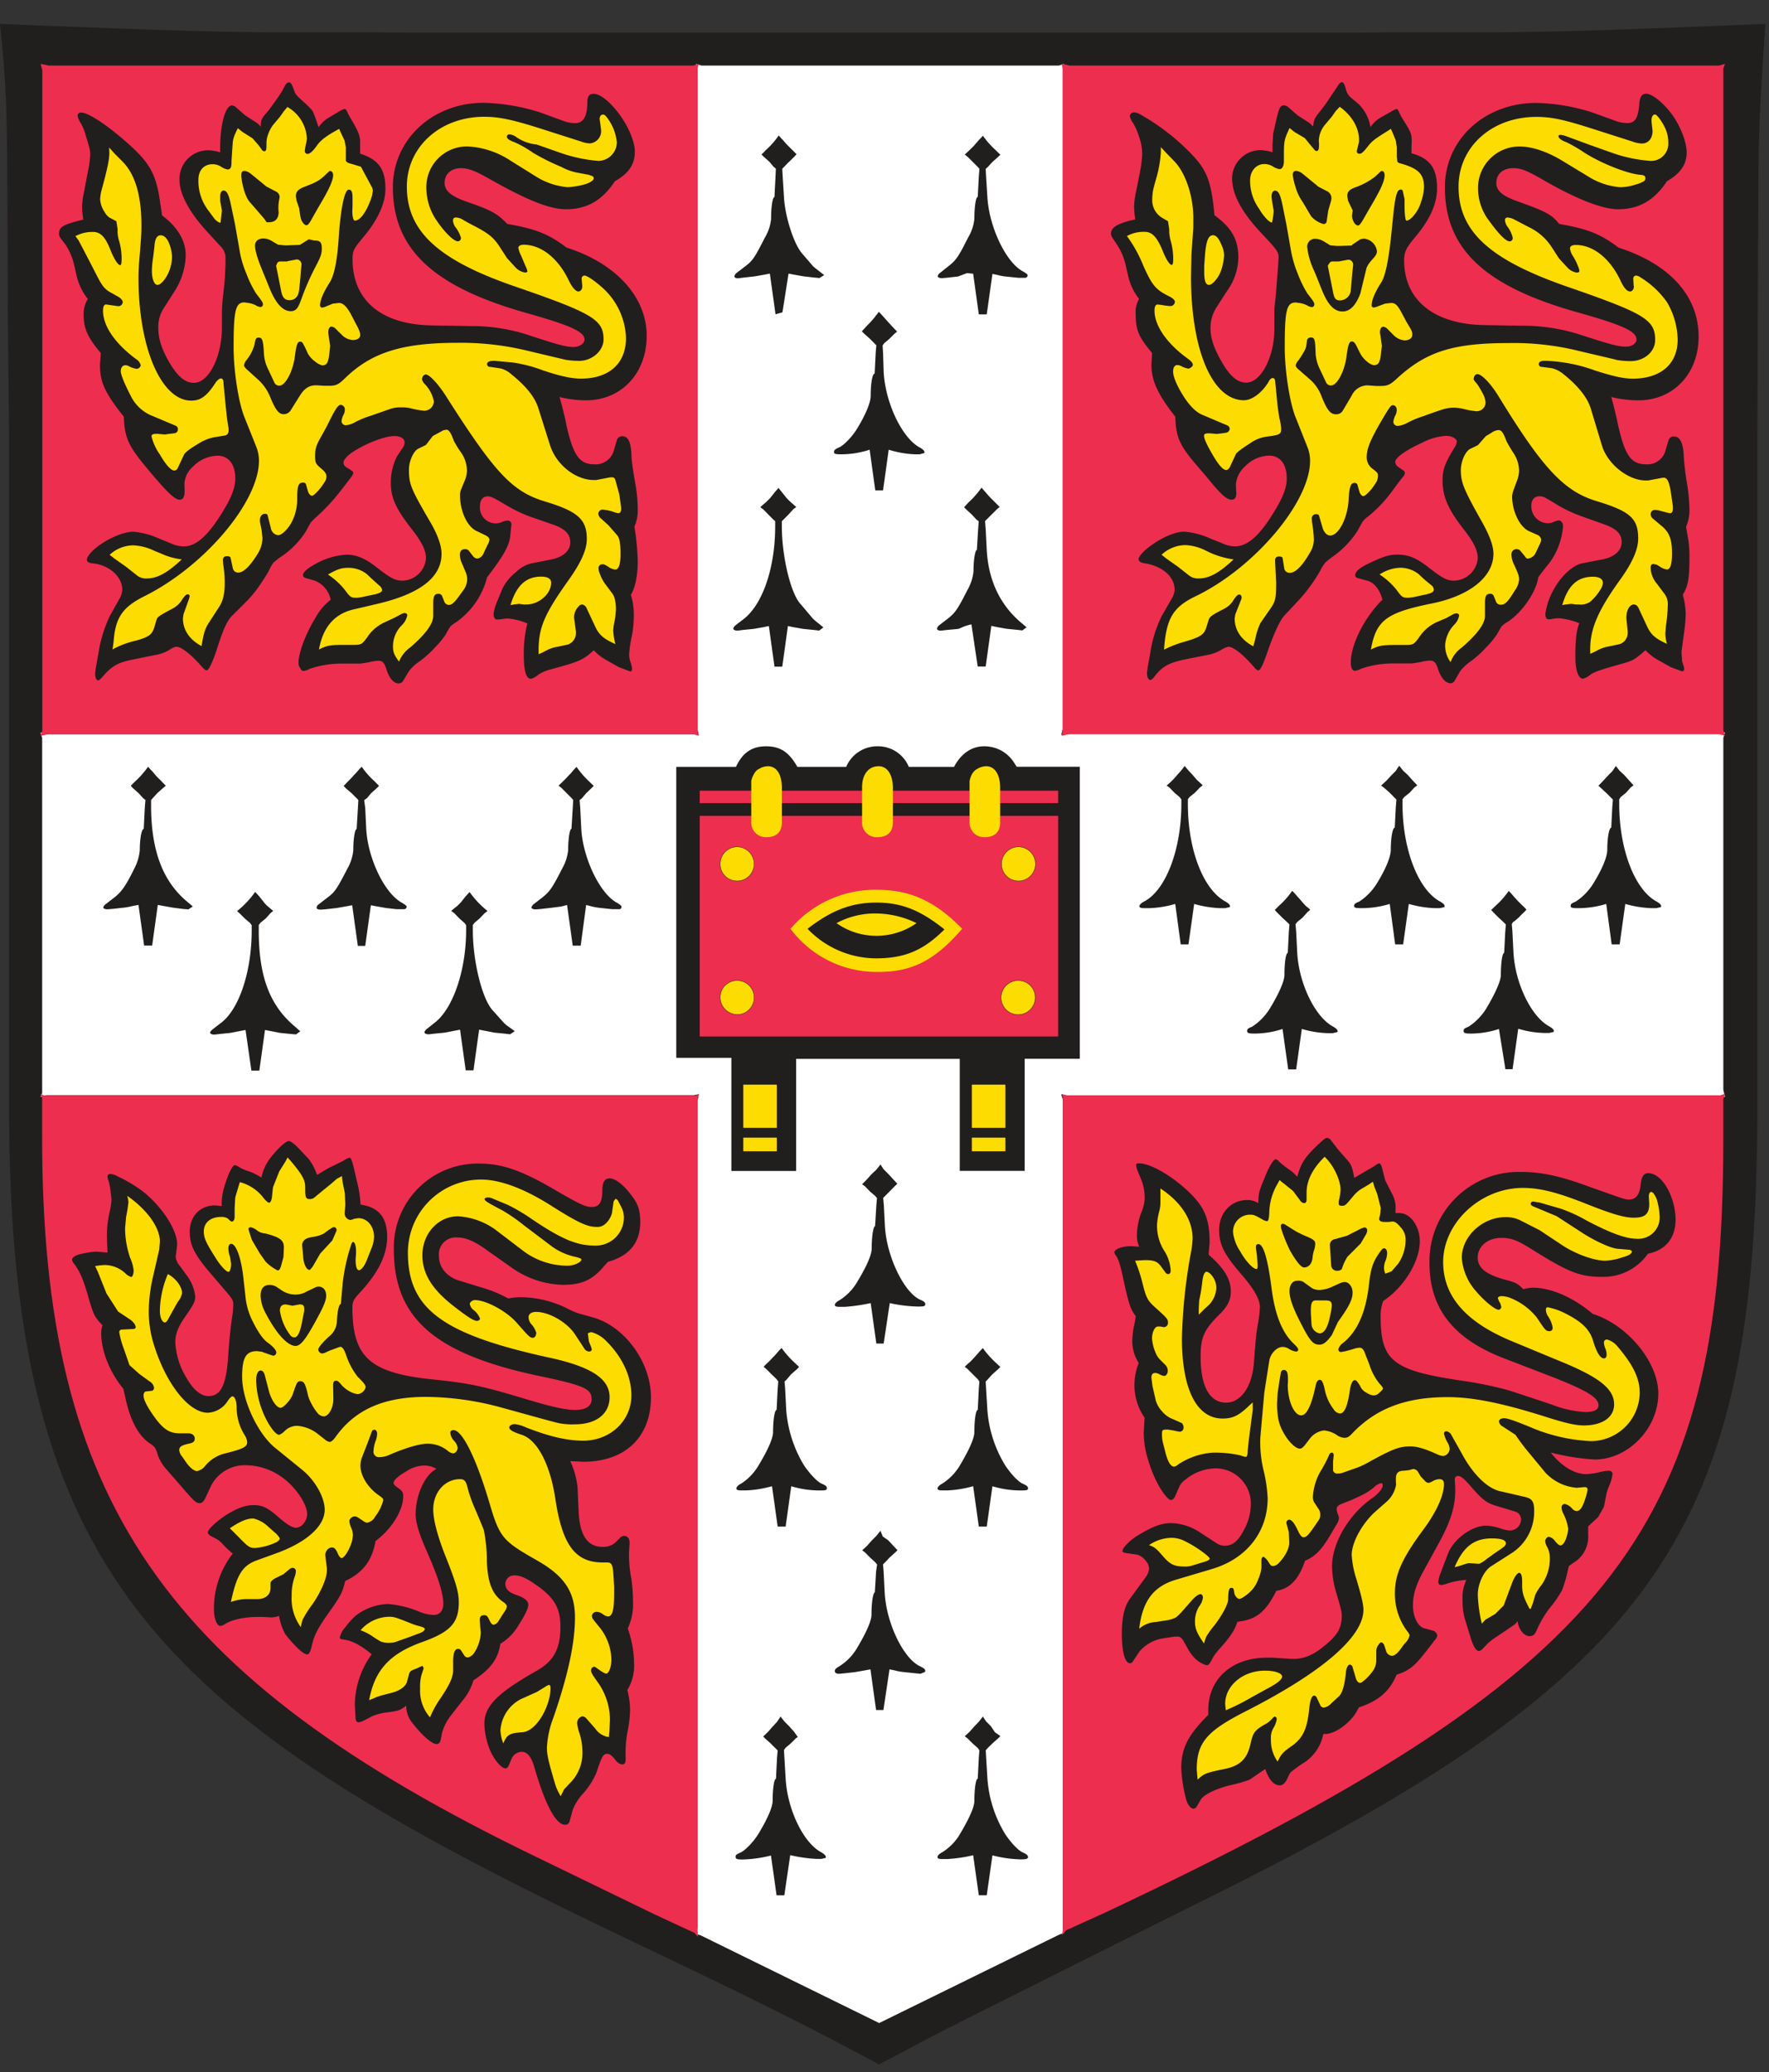 <svg id="Layer_1" data-name="Layer 1" xmlns="http://www.w3.org/2000/svg" xmlns:xlink="http://www.w3.org/1999/xlink" viewBox="0 0 419.51 491.35"><rect x="0" y="0" width="419.51" height="491.35" fill="#333333" stroke="none"/><defs><style>.cls-1,.cls-10{fill:none;}.cls-2{clip-path:url(#clip-path);}.cls-11,.cls-3{fill:#211e1e;}.cls-4{clip-path:url(#clip-path-2);}.cls-5{fill:#fff;}.cls-6{clip-path:url(#clip-path-3);}.cls-7{fill:#ee2e4f;}.cls-8{clip-path:url(#clip-path-4);}.cls-9{fill:#fddc02;}.cls-10,.cls-11{stroke:#211e1e;stroke-miterlimit:11.34;}.cls-10{stroke-width:0.09px;}.cls-11{stroke-width:0.03px;}</style><clipPath id="clip-path"><rect class="cls-1" width="419.51" height="491.35"/></clipPath><clipPath id="clip-path-2"><rect class="cls-1" y="8.05" width="419.51" height="483.31"/></clipPath><clipPath id="clip-path-3"><rect class="cls-1" y="8.05" width="177.86" height="178.06"/></clipPath><clipPath id="clip-path-4"><rect class="cls-1" y="249.7" width="177.86" height="216.22"/></clipPath></defs><g id="layer1"><g id="g1070"><g class="cls-2"><g id="g133"><path id="path131" class="cls-3" d="M97.08,7.75H321.74L332,7.65h22.86c10.93,0,28.91-.55,54.3-1.59l9.49-.4C417.28,25.34,417,33.09,417,43.52l-.15,30.21-.1,28.61V262.17c0,100.66-22.8,134.84-131.36,188.45-4.82,2.38-60.16,30-65.92,33.08L214,486.63l-5.56,2.89L203,486.63l-5.56-2.93c-22.81-11.92-46-22.45-63.94-31.3C34,403.62,2.14,369,2.14,262.17V102.34l-.3-28.61-.1-30.21C1.64,25.29,1.44,19.38,0,5.66l9.49.4c25,1,43.62,1.59,54.45,1.59H86.65l10.43.1"/></g></g><g class="cls-4"><g id="g137"><path id="path135" class="cls-5" d="M208.47,479.73l42.77-21,1.09-.39-.29-.95V260.68l-.4-1.19,1.34.25H407.74l1.34.39-.4-1.68V175l.4-1.34-1.34.4H253l-1.34.24L252,173V16.49l.29-1.34-1.19.4H166.38l-1.34-.4.4,1.34V173l.3,1.34-1.24-.24H10.93l-1.34-.4L10,175v84.21l-.4.89,1.34-.39H164.5l1.24-.25-.3,1.59V457l-.4,1.59,1.05.3,42.38,20.82"/></g></g><g class="cls-6"><g id="g141"><path id="path139" class="cls-7" d="M11.63,15.55l-2-.4.4,1.49V173.29l-.4,1.19,1.89-.39H164.4l1.29.39-.25-1.34V16.25l.25-1.1-1.29.4H11.63"/></g></g><path id="path143" class="cls-7" d="M253.68,15.55l-1.89-.4.25,1.49V173.29l-.25,1.19,1.74-.39H407.64l1.44.39-.4-1.34V16.25l.4-1.1-1.44.4h-154"/><g class="cls-8"><g id="g147"><path id="path145" class="cls-7" d="M165,259.79H10.53l-.94-.4.4,1v9.34c0,86,28.71,127.83,117.1,170.56L155,453.84l9.74,4.53.79.94-.1-1.34V260.58l.3-1.19-.7.4"/></g></g><path id="path149" class="cls-7" d="M252.83,259.79l-1-.4.25.89V457.42l-.25,1.49,1-1.19,8.84-4c120-56.48,147-90.12,147-183.12v-9.89l.4-1.34-1.34.4-154.91,0"/><path id="path151" class="cls-3" d="M35.13,181.84c.39.44.74.84.94,1,.5.59.84,1,1,1.19s.6.6,1.24,1.24c.2.26.6.6,1,1.05l-.65.54-1.34,1.2-1.09,1.19-.4.45V191c0,10.83,2.83,18.19,8.84,23.05l1.05.9-1.05.69-1.24-.1L41,215.23l-2.24-.4-1.34-.25-1.34,9.64H34.18l-1.34-9.64-1.34.25a15.75,15.75,0,0,1-2.14.4l-2.63.29-1.24.1c-.55,0-1-.21-1-.39s.2-.55.6-.85l2-1.54c1.69-1.29,2.78-2.83,4.72-6.8a11.69,11.69,0,0,0,1.34-4.42c0-2.84.45-5.07.94-5.07l.25-5,.15-1.84-.55-.44-1.09-1.2-1.34-1.19-.5-.55,1-1a21.23,21.23,0,0,0,3.08-3.48"/><path id="path153" class="cls-3" d="M85.8,181.84a18.75,18.75,0,0,0,3.08,3.47c.2.26.6.6,1,1.05l-.54.54L88,188.1,87,189.29l-.64.45.25,1.84.24,5c.4,7,4.33,15.25,8.45,17.48.7.4,1.14.75,1.14.9a.64.64,0,0,1-.64.64l-1.74,0-2.54-.29-2.28-.4-1.29-.25-1.34,9.64H84.86l-1.34-9.64-1.35.25-2.28.4-2.53.29-1.2.1-.2,0c-.54,0-.89-.22-.89-.45a1.18,1.18,0,0,1,.55-.84l2-1.54c1.79-1.34,2.24-2,4.72-6.81a10.94,10.94,0,0,0,1.44-4.42c0-2.83.4-5.06.8-5.06l.3-5,.1-1.84a2.41,2.41,0,0,0-.4-.45l-1.19-1.19L82,186.91l-.5-.54,1-1.05c.64-.64,1-1,1.19-1.24s.59-.59,1.09-1.19c.2-.22.5-.6.94-1"/><path id="path155" class="cls-3" d="M60.51,211.5l1,1.09.94,1.19A6.81,6.81,0,0,0,63.59,215L64.78,216l-.64.54L63,217.81l-1.24,1-.4.55v1.24c0,11.13,2.68,18,8.84,23.05l1,.9-1,.74L69,245.19l-2.58-.26-2.24-.44-1.34-.25-1.34,9.63H59.62l-1.39-9.63-1.34.25-2.24.44-2.53.26-1.25.14h-.1c-.54,0-.94-.21-.94-.45s.25-.49.65-.84l2-1.54c4.28-3.28,7.21-12.22,7.21-21.86V219.4l-.4-.55-1.19-1-1.25-1.24-.64-.55a22.17,22.17,0,0,0,4.27-4.52"/><path id="path157" class="cls-3" d="M111.34,211.5a22.43,22.43,0,0,0,4.27,4.52l-.7.54-1.19,1.25-1.19,1-.4.55,0,1.24c0,7.25,2.14,16,4.57,18.83l2.69,3a8.23,8.23,0,0,0,1.44,1.19l1.24.9-1.1.74-1.19-.14-2.53-.25-2.29-.45-1.34-.25-1.34,9.64h-1.84l-1.34-9.64-1.34.25-2.29.45-2.53.25-1.19.14h-.15c-.5,0-.94-.21-.94-.44s.24-.55.59-.85l1.94-1.54c4.22-3.32,7.35-12.27,7.35-21.86V219.4l-.39-.54-1.2-1.05-1.19-1.24L107,216c.54-.45.94-.8,1.24-1a14.49,14.49,0,0,0,1.19-1.19l.94-1.2,1-1.09"/><path id="path159" class="cls-3" d="M136.72,181.84a20.73,20.73,0,0,0,3,3.47c.24.26.64.6,1.09,1.05l-.55.54L139,188.1l-1,1.19-.55.45.15,1.84.25,5c.39,6.9,4.42,15.35,8.44,17.48.7.4,1.1.75,1.1.9,0,.36-.2.64-.5.64l-1.69,0-2.68-.29a13.61,13.61,0,0,1-2.29-.4L139,214.6l-1.29,9.64h-1.89l-1.34-9.64-1.39.36-2.24.29-2.53.29-1.19.1-.2,0c-.5,0-.9-.22-.9-.45a1.51,1.51,0,0,1,.6-.84l2-1.54c1.73-1.39,2.33-2.23,4.67-6.81a11.34,11.34,0,0,0,1.44-4.42c0-2.83.39-5.06.79-5.06l.3-5,.1-1.84-.4-.45-1.19-1.19-1.19-1.2c-.1-.1-.35-.28-.7-.54.5-.45.85-.8,1.1-1.05.64-.64,1-1,1.19-1.24a10.45,10.45,0,0,0,1.09-1.19c.2-.22.5-.6.95-1"/><path id="path161" class="cls-3" d="M280.9,181.59l1,1.19.94,1c.65.75,1,1.2,1.19,1.34s.65.6,1.19,1.1l-.64.49L283.34,188l-1.25,1-.39.54v1.15c0,10.78,3.62,20.17,8.84,23.05.79.45,1.14.79,1.14,1.14l-.05.22-1.09.25h-1.19a26,26,0,0,1-6.16-1l-1.35,9.59H280l-1.3-9.59a24.8,24.8,0,0,1-6.16,1h-1.19c-.79,0-1.14-.14-1.14-.45s.35-.74,1.14-1.14c5.12-2.68,8.8-12.32,8.8-23.05v-1.14l-.4-.55-1.19-1-1.2-1.24-.69-.5c.55-.5,1-.85,1.19-1.09a12.45,12.45,0,0,0,1.24-1.35l.9-1,.94-1.19"/><path id="path163" class="cls-3" d="M331.83,181.59l.94,1.19,1.09,1,1.19,1.34,1.05,1.1-.65.49L334.26,188,333,189l-.4.54v1.15c0,10.63,3.68,20.22,8.84,23.05.8.45,1.15.79,1.15,1.14l-.05.22-1.1.25h-1.19a26.12,26.12,0,0,1-6.16-1l-1.34,9.59h-1.89l-1.29-9.59a22.92,22.92,0,0,1-6.71,1c-1.44,0-1.74-.11-1.74-.55s.3-.64,1.2-1a13.69,13.69,0,0,0,4.17-4.27c2.09-3.38,3.33-6.31,3.33-8.05,0-2.88.44-5.22.94-5.22l.25-4.92.15-1.73c-.25-.26-.4-.4-.55-.55a22,22,0,0,0-3.08-2.78l1.19-1.1,1.25-1.34,1-1,.79-1.19"/><path id="path165" class="cls-3" d="M306.44,211.25a11,11,0,0,1,.94,1c.5.59.9,1,1.1,1.24s.49.6,1.09,1.24c.25.26.69.5,1.14,1l-.64.55-1.2,1.34-1.24,1-.4.55.15,1.74.25,5c.4,7.31,4.22,15.21,8.45,17.49.79.45,1.14.8,1.14,1.19l-.1.15-1.05.25h-1.19a23.79,23.79,0,0,1-6.16-1l-1.34,9.59h-1.89L304.15,244a21.73,21.73,0,0,1-6.71,1.09c-1.34,0-1.69-.14-1.69-.64s.35-.65,1.2-1a13.69,13.69,0,0,0,4.17-4.27c2.19-3.58,3.48-6.56,3.48-8,0-2.88.34-5.22.79-5.22l.25-5,.15-1.74-.55-.55-1.09-1-1.34-1.34-.5-.55,1-1a19.6,19.6,0,0,0,3.09-3.48"/><path id="path167" class="cls-3" d="M357.76,211.25a11,11,0,0,1,.94,1c.5.59.9,1,1.1,1.24l1.19,1.2a11,11,0,0,1,1,1c-.2.25-.4.45-.49.55-.8.74-1.2,1.19-1.35,1.34-.74.64-1.14,1-1.24,1s-.2.25-.4.55l.15,1.74.25,5c.4,7.31,4.22,15.21,8.45,17.49.79.45,1.14.8,1.14,1.19l-.1.15-1,.25h-1.2a23.79,23.79,0,0,1-6.16-1l-1.34,9.59H357L355.47,244a21.66,21.66,0,0,1-6.66,1.09c-1.39,0-1.73-.14-1.73-.64s.34-.65,1.19-1a13.69,13.69,0,0,0,4.17-4.27c2.14-3.58,3.48-6.56,3.48-8,0-2.88.35-5.22.79-5.22l.25-5,.15-1.74-.55-.55-1.09-1-1.34-1.34-.5-.55,1.05-1a19.89,19.89,0,0,0,3.08-3.48"/><path id="path169" class="cls-3" d="M383.15,181.59l.94,1.19,1.09,1,1.2,1.34,1,1.1-.65.49L385.58,188l-1.24,1-.35.54v1.15c0,10.63,3.63,20.22,8.8,23.05.79.45,1.14.79,1.14,1.14l-.05.22-1.09.25h-1.2a26.12,26.12,0,0,1-6.16-1l-1.34,9.59H382.2l-1.29-9.59a22.86,22.86,0,0,1-6.71,1c-1.44,0-1.73-.11-1.73-.55s.3-.64,1.19-1a13.69,13.69,0,0,0,4.17-4.27c2.09-3.38,3.33-6.31,3.33-8.05,0-2.88.45-5.22.94-5.22l.25-4.92.15-1.73c-.25-.26-.4-.4-.55-.55l-1-1-1.34-1.24-.55-.5,1.05-1.09,1.24-1.34,1-1,.8-1.19"/><path id="path171" class="cls-3" d="M185.36,319.65a21.45,21.45,0,0,0,3.08,3.48c.2.22.6.55,1.05,1l-.5.55-1.39,1.2-1,1.19-.55.54.15,1.74.25,5a29.68,29.68,0,0,0,4.27,13.21c1.49,2.14,3.13,3.83,4.17,4.28s1.19.64,1.19,1.09-.3.5-1.88.5a23.17,23.17,0,0,1-6.56-1L186.31,362h-1.89l-1.34-9.58a26.12,26.12,0,0,1-6.16,1h-1.2c-.79,0-1.09-.15-1.09-.45s.3-.75,1.09-1.14a12.69,12.69,0,0,0,4.13-4.28c2.38-3.92,3.48-6.55,3.48-8,0-2.94.39-5.22.84-5.22l.25-5,.15-1.74-.4-.54-1.24-1.19-1.19-1.2-.65-.55a11,11,0,0,1,1-1,17.08,17.08,0,0,0,1.2-1.24,11.56,11.56,0,0,0,1.09-1.19,12.61,12.61,0,0,1,.94-1"/><path id="path173" class="cls-3" d="M233.06,319.65a23,23,0,0,0,3.08,3.48c.25.22.59.55,1.09,1l-.54.55-1.35,1.2-1.09,1.19-.5.54.1,1.74.3,5a29.2,29.2,0,0,0,4.28,13.21c1.44,2.14,3.08,3.83,4.12,4.28.89.39,1.24.64,1.24,1.09s-.34.5-1.89.5a23.15,23.15,0,0,1-6.55-1L234,362h-1.88l-1.34-9.58a26.24,26.24,0,0,1-6.12,1h-1.24c-.74,0-1.09-.15-1.09-.45s.35-.75,1.09-1.14a12.89,12.89,0,0,0,4.18-4.28c2.33-3.92,3.47-6.55,3.47-8,0-2.94.35-5.22.8-5.22l.25-5,.14-1.74-.39-.54-2.39-2.39-.69-.55c.49-.49.84-.84,1.09-1a16.09,16.09,0,0,0,1.19-1.24c.2-.21.55-.59,1.05-1.19.24-.25.54-.6.94-1"/><path id="path175" class="cls-3" d="M208.76,362.93l.6,1.44,1.24.84,1.24,1.34,1,1.05-.55.54-1.34,1.2c-.1.1-.45.49-1,1.09a5.55,5.55,0,0,0-.55.55l.15,1.69.25,5c.39,7.25,4.47,15.7,8.44,17.48.9.45,1.19.7,1.19,1.1l-.14.25-1,.4-1.19-.11-2.68-.29a12.42,12.42,0,0,1-2.24-.4l-1.24-.25-1.44,9.64h-1.74l-1.34-9.64-1.34.25-2.29.4-2.53.29-1.2.11-.14,0c-.6,0-.95-.25-.95-.64s.3-.7,1.1-1.15a12.82,12.82,0,0,0,4.12-4.22c2.38-4,3.48-6.56,3.48-8.05,0-2.88.39-5.22.79-5.22l.3-5L208,371l-.45-.55-1.19-1.09-1.19-1.2-.7-.55,1.1-1,1.19-1.34,1.09-1.09.94-1.19"/><path id="path177" class="cls-3" d="M185.07,407l.94,1.2,1.09,1.09,1.19,1.34.9,1.24-.5.37-1.19,1.19-1.19,1-.4.55.1,1.74.3,5c.4,7.31,4.17,15.21,8.4,17.49.79.45,1.14.8,1.14,1.2l0,.14-1.09.25h-1.2a36.05,36.05,0,0,1-6.16-.89L186,449.44h-1.84L182.83,440a31.27,31.27,0,0,1-6.71.94c-1.39,0-1.68-.14-1.68-.64s.29-.6,1.14-1c1.09-.44,3.08-2.53,4.17-4.27,2.19-3.58,3.48-6.51,3.48-8,0-2.88.34-5.22.79-5.22l.25-5,.15-1.74c-.25-.22-.4-.4-.55-.55-.59-.54-.94-.94-1-1l-1.34-1.2-.55-.54,1.1-1.05,1.19-1.34,1-1.09.8-1.19"/><path id="path179" class="cls-3" d="M233.06,407l.79,1.2,1.1,1.09,1,1.49,1.29.89-.55.55-1.34,1.19c-.1.11-.49.5-1.09,1.05a2.16,2.16,0,0,1-.5.54l.1,1.74.3,5A29.08,29.08,0,0,0,238.43,435c1.44,2.13,3.08,3.82,4.12,4.27.89.39,1.24.69,1.24,1.09s-.34.55-1.79.55a29.71,29.71,0,0,1-6.65-.95L234,449.42h-1.88l-1.34-9.49a35,35,0,0,1-6.12.9h-1.24c-.74,0-1.09-.11-1.09-.45s.35-.75,1.09-1.14A12.48,12.48,0,0,0,227.6,435c2.33-3.93,3.47-6.51,3.47-8,0-2.88.35-5.22.8-5.22l.25-5,.14-1.74-.39-.54-1.19-1.05-1.2-1.19-.69-.55,1.09-1,1.19-1.34,1.05-1.09.94-1.2"/><path id="path181" class="cls-3" d="M208.76,276.08l.8,1.2,1,1,1.24,1.34,1,1.09-.55.5L211,282.49c-.1.11-.45.45-1,1l-.55.55.15,1.74.25,4.92c.39,7.25,4.57,15.89,8.44,17.53.85.36,1.14.65,1.14,1,0,.5-.3.59-1.69.59A33.36,33.36,0,0,1,211,309l-1.44,9.59h-1.74L206.48,309a42.31,42.31,0,0,1-6.16.89h-1.2c-.79,0-1.14-.14-1.14-.44s.35-.75,1.14-1.15a12.56,12.56,0,0,0,4.13-4.27c2.38-3.92,3.47-6.51,3.47-8.05,0-2.88.4-5.21.8-5.21l.3-4.92.15-1.74-.45-.55-1.19-1-1.19-1.24-.7-.5,1.09-1.09,1.2-1.35,1.09-1,.94-1.19"/><path id="path183" class="cls-3" d="M184.67,32.14c.44.45.74.85.94,1,.5.59.85,1,1.09,1.24l1.2,1.19,1,1-.5.55L187.1,38.4c-.15.11-.49.5-1.19,1.2a4.93,4.93,0,0,0-.4.44l.1,1.84.3,4.82c.25,4.67,2.34,11.13,4.27,13.37l2.64,3.07c.15.15.64.55,1.49,1.2l1.14.89-1.14.7-1.19-.11-2.54-.29-2.28-.4L187,64.88l-1.45,9.19-1.64.45-1.34-9.64-1.29.25-2.28.4-2.59.29L175,66c-.5,0-.84-.21-.84-.44a1.29,1.29,0,0,1,.54-.85c.1-.11.8-.59,2-1.54,1.74-1.29,2.24-2,4.67-6.8a10.65,10.65,0,0,0,1.49-4.43c0-2.88.35-5.21.8-5.21l.25-4.82L184,40l-.54-.45-1-1.19-1.34-1.19-.54-.55a11,11,0,0,0,1-1,19.08,19.08,0,0,0,3.08-3.48"/><path id="path185" class="cls-3" d="M233.06,32.14a20.83,20.83,0,0,0,3.08,3.48c.25.26.59.6,1.09,1.05l-.54.54-1.35,1.2-1.09,1.19-.5.45.1,1.84.3,4.81c.4,7.06,4.38,15.5,8.4,17.64.7.4,1.14.7,1.14.9a.6.6,0,0,1-.54.64l-1.64,0-2.69-.28a12,12,0,0,1-2.28-.4l-1.19-.25L234,74.55h-1.88l-1.34-9.64-1.45-.15-2.13.8-2.54.29-1.24.11-.15,0c-.49,0-.89-.21-.89-.44s.2-.55.6-.85l1.93-1.54c1.79-1.39,2.39-2.23,4.67-6.8a10.72,10.72,0,0,0,1.49-4.43c0-2.88.35-5.21.8-5.21l.25-4.82.15-1.84-.4-.45-1.19-1.19-1.2-1.19c-.14-.11-.34-.29-.69-.55.5-.45.84-.79,1.09-1l1.19-1.2c.2-.25.55-.64,1.05-1.24a12.91,12.91,0,0,0,.94-1"/><path id="path187" class="cls-3" d="M208.47,74l.94,1,1.09,1.24c.65.69,1.05,1.14,1.19,1.29s.6.64,1.05,1.09l-.65.55-1.19,1.19-1.19,1-.4.55.1,1.74.15,4.57c.4,7.3,4.32,15.6,8.54,17.89.8.44,1.15.79,1.15,1.19l-.1.14-1.05.29h-1.19a24,24,0,0,1-6.16-1.09l-1.34,9.64h-1.84l-1.34-9.64a21.69,21.69,0,0,1-6.71,1.09c-1.44,0-1.74-.11-1.74-.55s.3-.69,1.2-1.09c1.09-.44,3-2.43,4.17-4.27,2.08-3.38,3.33-6.31,3.33-8,0-2.88.39-5.22.94-5.22l.25-5,.15-1.74a3.5,3.5,0,0,1-.55-.55c-.6-.59-.94-.94-1-1l-1.34-1.19-.55-.55,1-1.1,1.24-1.29c.6-.69.95-1.09,1-1.24a9.82,9.82,0,0,0,.79-1"/><path id="path189" class="cls-3" d="M184.57,115.66l.89,1.09.95,1.2a14.43,14.43,0,0,0,1.19,1.19l1.24,1.09c-.4.29-.6.45-.69.5L187,122l-1.59,1.59v1.24c0,7.06,2.09,15.9,4.42,18.38l2.94,3.48a16,16,0,0,0,1.49,1.25l1,.84-1,.75-1.25-.15-2.53-.25-2.29-.4-1.34-.28-1.34,9.63h-1.84l-1.34-9.63-1.34.28-2.28.4-2.54.25-1.19.15h-.2c-.5,0-.89-.22-.89-.45a1.47,1.47,0,0,1,.59-.84l2-1.54c4.42-3.53,7.35-12.13,7.35-21.86v-1.25l-.44-.39-1.2-1.2c-.59-.64-1-1-1.19-1.24-.1,0-.34-.25-.69-.5.54-.5.94-.84,1.24-1.09a14.49,14.49,0,0,0,1.19-1.19l.94-1.2.95-1.09"/><path id="path191" class="cls-3" d="M232.81,115.66a13.6,13.6,0,0,0,.94,1.09c.5.6.85,1,1.05,1.2s.59.59,1.19,1.19l1.09,1.09a7.07,7.07,0,0,0-.64.5l-2.84,2.83.15,1.89.25,4.92c.4,7.4,3.28,13.31,8.45,17.53l1,.85-1,.74-1.25-.14-2.53-.25-2.23-.4-1.35-.29-1.34,9.64h-1.89l-1.49-10c-2.38.55-2.48,1-3.32,1.1l-2.69.25-1.19.14H223c-.44,0-.79-.21-.79-.44a1.29,1.29,0,0,1,.54-.85l2-1.54c1.69-1.34,2.24-2,4.67-6.8a11,11,0,0,0,1.44-4.42c0-2.79.4-5.07.8-5.07l.3-4.92.14-1.89-.54-.4-1.1-1.19-1.34-1.24-.49-.5c.44-.49.79-.84,1-1.09a21.23,21.23,0,0,0,3.08-3.48"/><path id="path193" class="cls-3" d="M132.7,94.15l.55,2c.44,1.84.84,3.28,1,4.33,1.69,7.6,3.13,9.63,6.81,9.63a4.44,4.44,0,0,0,4.42-3l.79-2.68a1.33,1.33,0,0,1,1.29-1c1.45,0,2.14,1.54,2.19,4.87.05,1,.35,3.18.94,6.56a34.66,34.66,0,0,1,.55,5.86,10,10,0,0,1-.79,4.18,59.2,59.2,0,0,1,.79,8.19c0,3.29-.6,6.36-1.64,7.95a15.84,15.84,0,0,1,.7,5.07,27.39,27.39,0,0,1-.4,4.42,30,30,0,0,0-.7,4.62,5.42,5.42,0,0,0,.3,1.79,7.21,7.21,0,0,1,.4,1.64c0,.36-.2.65-.4.65l-2.68-1-2.93-1.65a12.09,12.09,0,0,1-3.08-2.38c-2.58,2.34-3.38,2.68-10.19,4.52a10.18,10.18,0,0,0-2.93,1.24,4.3,4.3,0,0,1-1.79,1c-1.14,0-1.68-1.89-1.68-5.67a28.92,28.92,0,0,1,.84-7.45,14.91,14.91,0,0,0-4.82-1.19c-.2,0-.84.11-2,.25l-.49,0c-.4,0-.7-.6-.7-1.29a10.54,10.54,0,0,1,.8-2.88l1.34-3.23a11.68,11.68,0,0,1,3.23-3.88,7.72,7.72,0,0,1,3.48-2l4.76-.94c2.89-.55,4.58-2.09,4.58-4.07s-1.25-3.23-4.13-4.23l-5.76-2a35.79,35.79,0,0,1-5.22-2.54c-3.18-1.89-3.72-2.14-4.47-2.14-1.14,0-1.84.85-1.84,2.34a3.76,3.76,0,0,0,3.78,4.07,3.58,3.58,0,0,0,1.34-.28,4.58,4.58,0,0,1,1.34-.4c.65,0,1,.36,1,1l-.06.55-.24,2.28c-.2,1.94-1.49,4.33-4.28,8.05l-1.19,1.59a18.56,18.56,0,0,1-7.2,10.54,12.67,12.67,0,0,0-1.49,1.09,17.9,17.9,0,0,0-1.1,1.89,20.39,20.39,0,0,1-2.63,3.18,23.89,23.89,0,0,1-3.38,3.08A10.67,10.67,0,0,0,97,159.13l-1.34,2.23a1.25,1.25,0,0,1-1.1.7c-1.19,0-2.28-1.24-2.93-3.38-.49-1.54-.94-2-1.94-2a11,11,0,0,0-2.33.39l-1.89.29H80.68a22.8,22.8,0,0,0-7.35,1.29,3.6,3.6,0,0,1-1.34.45c-.35,0-.55-.15-.9-.84a1.76,1.76,0,0,1-.3-1.05c0-2.43,1.74-7,4-10.68a14,14,0,0,1,3.63-4.32,6.13,6.13,0,0,0-3.78-4.52l-2.24-.65a.7.7,0,0,1-.54-.69c0-.65,1.09-1.64,3.08-2.69a16.88,16.88,0,0,1,7.3-2.13c2.24,0,4.37.89,6.86,2.83,3.62,2.83,4.62,3.33,6.36,3.33a5.72,5.72,0,0,0,5.56-5.32c0-1.84-.94-3.82-3.53-7.1-3.72-4.82-4.81-7.31-4.81-10.88a13.69,13.69,0,0,1,1.49-6.21l1.34-2a2.23,2.23,0,0,0,.44-1.29c0-.89-1-1.49-2.43-1.49-2.09,0-6.16,1.49-9.39,3.48-1.59.94-2.68,2.14-2.68,2.83a1.32,1.32,0,0,0,.54,1l1.49.94a.68.68,0,0,1,.3.55,3,3,0,0,1-.54,1l-2.69,3.48A46.55,46.55,0,0,1,75,122.61,11.44,11.44,0,0,0,73.63,124s-.4.7-1.09,2a20.21,20.21,0,0,1-5.87,6,14.86,14.86,0,0,0-1.88,1.49,11.31,11.31,0,0,0-1.05,1.89c-.34.64-.94,1.59-1.74,2.78a28.18,28.18,0,0,1-3.23,4.13L55.05,146c-1.19,1.14-2.19,3.38-3.73,8.3-1,2.93-1.84,4.67-2.33,4.67-.2,0-.6-.29-1.05-.8-2.63-3-4.92-4.81-6.11-4.81a3.52,3.52,0,0,0-1.49.64,9.42,9.42,0,0,1-3.62,1.34l-4.92,1c-3.73.69-5.22,1.54-7.36,4-.49.6-.94,1-1.14,1-.45,0-.74-.7-.74-1.59l.14-1.25.65-3.62A31.83,31.83,0,0,1,26,146.16L28.32,142A4.6,4.6,0,0,0,29,139.8c0-3.08-3.18-5.86-7-6.21-1-.11-1.39-.36-1.39-.89,0-.7,1.09-2,2.58-3.13,2.68-2,6.16-3.48,8.4-3.48a18.25,18.25,0,0,1,6.06,1.59l2.93,1.19a7.13,7.13,0,0,0,3,.7c3.08,0,6.11-2.84,9.84-9.24,1.69-2.88,2.38-5,2.38-6.86,0-3.38-1.59-5.41-4.22-5.41a8.36,8.36,0,0,0-5.76,2.53,5.88,5.88,0,0,0-2.09,4.12l.05,1.49v.36c0,1.24-.4,1.94-1.14,1.94-1.24,0-3.08-1.79-8.35-8.15-3.92-4.77-4.77-6.8-4.92-11.52-4.57-5.77-5.66-8.25-5.66-12.33l.2-2.78c-3.18-3.77-4.08-5.81-4.08-9.29a6.58,6.58,0,0,1,1-3.53,14,14,0,0,1-2.59-5.21l-.64-2.79a14.75,14.75,0,0,0-2.14-5C14.11,56.2,14,56,14,55.4c0-1.59,1-2.18,5.76-3.33a20.91,20.91,0,0,1-.3-3,17.15,17.15,0,0,1,.4-3.18l.94-5a24.91,24.91,0,0,0,.6-4.27c0-.94-.15-1.59-1-4.27a13.09,13.09,0,0,0-1.2-3.08,4.7,4.7,0,0,1-.79-1.79c0-.5.3-.79.89-.79,1.34,0,4.82,2.13,8.45,5.12,7.7,6.36,9.24,8.89,10.28,16.59.1.59.25,1.49.4,2.68,3.68,2.74,5.61,6,5.61,9.44a16.47,16.47,0,0,1-2.68,8.6l-2.63,4.12a8.13,8.13,0,0,0-1.19,4.42c0,2.54.69,4.87,2.48,8.05,2.09,3.58,3.83,5.07,6,5.07,3.48,0,6.61-6.16,6.61-13.12v-.94l0-2.39a37.1,37.1,0,0,1,.3-4.42c.25-2.09.34-3.38.4-3.88l.14-3.18,0-2.13a4.05,4.05,0,0,0-1.39-2.54L49.18,55c-4.27-4.62-6.61-9-6.61-12.27a6.8,6.8,0,0,1,6.81-7.1,10.67,10.67,0,0,1,2.83.49v-.89c0-5.86,1.25-10.24,2.84-10.24l.64.22,2.44,2.14,2.93,1.89.79.79c0-1.69.1-1.84,1.74-3.72.4-.5,1-1.35,1.89-2.59.69-.94,1.09-1.64,1.34-2l.65-1.19c.34-.7.69-1,1.09-1s.69.49,1.19,1.93c.3.9.5,1.14,2.78,3.18a14.88,14.88,0,0,1,1.64,1.74,26.45,26.45,0,0,1,1,2.68c.1.25.19.6.39,1.09a7.75,7.75,0,0,1,2.69-2.43l2-1.19a4.74,4.74,0,0,1,1.49-.7c.2,0,.45.29.65.8s.6,1.14,1.09,2C85,31.17,85.4,32.36,85.4,33.5v2.94c4.37,1.39,6,3.67,6,8.34,0,3.43-1.79,7.35-5.21,11.43-2.29,2.73-2.59,3.28-2.59,5.22,0,9.88,6.91,15.6,19,15.74l8.94.15a43.43,43.43,0,0,1,14.56,2.39c6.36,2.08,8.2,2.58,10,2.58a3.12,3.12,0,0,0,1.73-.55,1.63,1.63,0,0,0,.8-1.19c0-1.89-3.28-3.38-14.06-6.41-22-6.26-31.4-15.16-31.4-29.76,0-11.28,9.39-20,21.51-20a47.83,47.83,0,0,1,13.42,2.28l5.46,2a8.33,8.33,0,0,0,2.83.55c1.89,0,2.84-1.54,2.89-4.72,0-1.69.44-2.24,1.54-2.24,1.54,0,3.92,1.94,6.11,4.92s3.62,6.51,3.62,8.79c0,3-1.44,5.17-4.72,7-3,4.57-6.65,6.66-11.62,6.66-3.88,0-9.34-2.19-18.43-7.36-3.18-1.79-4.77-2.38-6.46-2.38-2.34,0-3.88,1.39-3.88,3.48,0,1.89,1.49,3.18,5.37,4.52,5.81,2,7.2,2.83,9.49,5.22,6.8,1.19,9.78,2.38,14.06,5.61,11.72,3.73,19,11.73,19,20.92,0,8.89-6,15.3-14.4,15.3a26.57,26.57,0,0,1-6.31-.79"/><path id="path195" class="cls-3" d="M382.1,94.15l.55,2c.45,1.84.8,3.28,1,4.33,1.69,7.6,3.13,9.63,6.81,9.63a4.42,4.42,0,0,0,4.42-3l.8-2.68a1.27,1.27,0,0,1,1.29-.94c1.44,0,2.23,1.59,2.33,4.81a63.33,63.33,0,0,0,.8,6.56,42.06,42.06,0,0,1,.55,6.21,9.91,9.91,0,0,1-.8,3.83l.25,1.59a26.57,26.57,0,0,1,.55,4.92c0,5.71-.25,7.4-1.59,9.63a17.48,17.48,0,0,1,.69,4.82,39,39,0,0,1-.45,4.67l-.54,4,.15,2.38a6.94,6.94,0,0,1,.49,1.64c0,.36-.2.65-.49.65l-2.69-1-2.93-1.64a12.09,12.09,0,0,1-3.08-2.38c-2.58,2.29-2.93,2.49-6,3.33-4.42,1.24-6.06,1.79-7,2.43a4.43,4.43,0,0,1-1.83,1c-1.05,0-1.79-2-1.79-5,0-4.27.25-6.51.94-8.15a16.38,16.38,0,0,0-4.87-1.19,9.41,9.41,0,0,0-1.94.25l-.59,0c-.4,0-.65-.5-.65-1.29a16.12,16.12,0,0,1,2.19-6.12c1.69-3,4.42-5.46,6.56-5.86l4.82-.94c2.83-.55,4.52-2.09,4.52-4.08s-1.25-3.18-4.13-4.22l-5.61-2a33,33,0,0,1-5.37-2.53c-1.44-.89-2.38-1.44-2.93-1.74a2.8,2.8,0,0,0-1.44-.39c-1.24,0-1.94.84-1.94,2.23a4,4,0,0,0,3.88,4.17,3.21,3.21,0,0,0,1.34-.28,4.76,4.76,0,0,1,1.24-.4c.6,0,1.05.59,1.05,1.44a16.87,16.87,0,0,1-3.08,8.45l-1.59,2-1.2,1.59c-.44,3.43-3.82,8.35-7.2,10.54a7.42,7.42,0,0,0-1.49,1.09c-.1.14-.45.75-1.09,1.89a20.21,20.21,0,0,1-2.64,3.18,23.36,23.36,0,0,1-3.38,3.08,12.49,12.49,0,0,0-2.68,2.43l-1.29,2.24a1.21,1.21,0,0,1-1,.69c-1.2,0-2.29-1.24-3-3.38-.5-1.54-.9-2-1.94-2a11.63,11.63,0,0,0-2.34.39l-1.89.29h-4.67a23,23,0,0,0-7.5,1.29,3.55,3.55,0,0,1-1.34.45c-.69,0-1-.7-1-2,0-4.22,3.23-10.68,7.5-14.85-.65-2.44-1.94-4.08-3.63-4.52-1.49-.4-2.33-.65-2.38-.65a.73.73,0,0,1-.45-.64c0-.85,1-1.7,3.08-2.74,3.83-1.79,4.92-2.14,7.06-2.14,2.43,0,4.47.85,7,2.84,3.63,2.83,4.62,3.33,6.36,3.33a5.76,5.76,0,0,0,5.56-5.32c0-1.89-1-3.92-3.52-7.1-3.53-4.58-4.82-7.51-4.82-11.38,0-2.58.54-4,2.83-7.75a3.36,3.36,0,0,0,.55-1.39c0-.75-1.2-1.4-2.54-1.4a14.12,14.12,0,0,0-5.61,1.59c-4,1.84-6.46,3.58-6.46,4.62a1.6,1.6,0,0,0,.7,1.15l1.34.94a.65.65,0,0,1,.25.55,1.82,1.82,0,0,1-.55,1c-.25.29-1.14,1.44-2.63,3.48a31.7,31.7,0,0,1-5.62,5.86,5,5,0,0,0-1.34,1.34l-1.09,2a22.2,22.2,0,0,1-5.72,6,18,18,0,0,0-1.88,1.49,8.89,8.89,0,0,0-1.2,1.89,39,39,0,0,1-5,6.91L304.55,146c-1,1.09-2.44,4.18-3.88,8.3-1.09,3.23-1.78,4.67-2.28,4.67-.2,0-.6-.29-1-.79-2.59-3-4.92-4.82-6.07-4.82a4.67,4.67,0,0,0-1.54.64,10.08,10.08,0,0,1-3.62,1.34l-4.77.95c-4,.8-5.67,1.64-7.5,4-.45.6-.85.95-1.1.95-.44,0-.79-.7-.79-1.64l.15-1.2c0-.1.24-1.34.64-3.62a29.94,29.94,0,0,1,2.68-8.65l2.39-4.17a4.29,4.29,0,0,0,.69-2.14c0-3.08-2.88-5.61-7.2-6.26-.89-.14-1.34-.5-1.34-1s1-1.79,2.68-3c2.83-2.13,6-3.48,8.15-3.48a18.13,18.13,0,0,1,6.11,1.59l3,1.2a7.06,7.06,0,0,0,2.93.69c3.13,0,6.16-2.83,9.89-9.24,1.69-2.88,2.38-5,2.38-6.85,0-3.38-1.54-5.42-4.17-5.42a8.05,8.05,0,0,0-5.71,2.54,6.45,6.45,0,0,0-2.19,4.27l.05,1.34.05.7c0,1.09-.34,1.59-1.14,1.59-1,0-2.19-1-4.52-3.73-.95-1.19-2.19-2.63-3.73-4.42-4.07-4.77-4.92-6.66-5.07-11.53-4.57-5.76-5.66-9-5.66-12.32l.15-2.78c-3.23-3.88-3.88-5.42-3.88-9.24a6,6,0,0,1,.8-3.58,13.88,13.88,0,0,1-2.54-5.22l-.64-2.78a14.52,14.52,0,0,0-2.14-5c-1.19-1.74-1.34-2-1.34-2.48,0-1.39,1.34-2.29,4.67-3.13l1.09-.25a22.41,22.41,0,0,1-.29-3,17.81,17.81,0,0,1,.39-3.18l1-5a28.43,28.43,0,0,0,.54-4.38,12.64,12.64,0,0,0-.79-4.17,15.06,15.06,0,0,0-1.34-3.08,3.86,3.86,0,0,1-.8-1.74,1,1,0,0,1,1.05-.84,3.64,3.64,0,0,1,1.34.45,52.46,52.46,0,0,1,13,10.28c3,3.38,4,6.16,4.67,13.66,4.13,3,5.67,5.82,5.67,10.14a14,14,0,0,1-2.73,7.9c-1.59,2.48-2.49,3.87-2.64,4.12a9,9,0,0,0-1.24,4.57c0,2.39.75,4.67,2.58,7.9,2,3.53,3.78,5.07,5.92,5.07,3.47,0,6.65-6.06,6.65-12.72V73.16l.35-3.23.3-3.87.25-3.18.1-1.79c0-1.34-.25-1.74-4.37-6.11-4.52-4.87-6.66-9-6.66-12.77a6.78,6.78,0,0,1,6.81-6.61,10.87,10.87,0,0,1,2.78.5V34.51l.15-2.78.79-3.48c.65-2.79.94-3.28,1.89-3.28l.64.21,2.44,2.14,2.93,1.89.79.79c.2-1.69.35-2,1.74-3.72.7-.9,1.34-1.74,1.89-2.59l1.34-2,.8-1.19c.49-.79.74-1,1.09-1s.6.5,1,2a3.76,3.76,0,0,0,1.2,1.73l1.73,1.45A9.89,9.89,0,0,1,325,30.15a7.45,7.45,0,0,1,2.68-2.43l2.14-1.2a6.34,6.34,0,0,1,1.39-.69c.14,0,.39.29.59.79a12.79,12.79,0,0,0,1.1,2c1.73,2.79,1.88,3.13,1.88,5l-.05,1.14v1.59c4.38,1.2,6.06,3.53,6.06,8.3,0,3.63-1.64,7.35-5.11,11.48-2.29,2.73-2.69,3.62-2.69,5.66,0,9.44,7.16,15.15,19.13,15.3l8.85.15a44.44,44.44,0,0,1,14.55,2.38c6.21,2,8.2,2.58,10.09,2.58,1.34,0,2.48-.74,2.48-1.68,0-1.94-3.23-3.43-14-6.46C352,67.86,342.65,59,342.65,44.41c0-11.33,9.44-20,21.61-20a46.46,46.46,0,0,1,13.27,2.23l5.51,2a8.39,8.39,0,0,0,2.84.55c1.88,0,2.63-1.15,2.88-4.72.15-1.54.64-2.24,1.64-2.24,1.39,0,4.12,2.19,6.11,4.92s3.48,6.56,3.48,9c0,2.83-1.49,5-4.67,6.81-3,4.57-6.66,6.66-11.63,6.66-3.83,0-10.28-2.59-18.43-7.36-3.23-1.84-4.62-2.38-6.41-2.38-2.39,0-4,1.34-4,3.48,0,1.94,1.44,3.13,5.42,4.52,6.36,2.29,7.7,3,9.49,5.22,6.81,1.19,9.79,2.38,14.06,5.61,12.17,3.93,19,11.48,19,21.12,0,8.79-6,15.1-14.26,15.1a26.82,26.82,0,0,1-6.46-.79"/><path id="path197" class="cls-3" d="M135.23,346.48a19.45,19.45,0,0,1,1.74,6.31l.25,5.62c.25,5.61,2.09,8.39,5.62,8.39a4.37,4.37,0,0,0,3-.94l1.44-1.44.59-.22c1,0,1.44.64,1.44,1.74l-.14,2.18a29.61,29.61,0,0,0,.54,6.16,39.4,39.4,0,0,1,.4,5.37,13.69,13.69,0,0,1-1.24,6.51,25.29,25.29,0,0,1,1.49,8.09,11.18,11.18,0,0,1-1.59,6.51,19.19,19.19,0,0,1,.65,4.52,26.49,26.49,0,0,1-.55,5.07,27.27,27.27,0,0,0-.5,6.41v.36c0,.84-.25,1.29-.79,1.29a2.39,2.39,0,0,1-1.64-1.09c-.8-1-1.34-1.44-1.94-1.44-.94,0-1.24.49-2.58,4.52a18.45,18.45,0,0,1-3.23,5,12.29,12.29,0,0,0-2.39,3.82c-.44,1.64-.69,2.59-.79,2.84a1,1,0,0,1-.8.64l-.2,0c-2.18,0-4.72-4.72-7.3-13.67-.74-2.53-1.69-3.62-3-3.62a2.71,2.71,0,0,0-2.33,1.49l-.8,1.89a.89.89,0,0,1-.7.54c-1,0-2.68-2-3.72-4.42a17.67,17.67,0,0,1-1.29-6.16c0-4.17,3.08-7.3,12.42-12.57,4-2.28,5.61-5.17,5.61-10.43,0-4.13-1.24-6.51-4.82-9.24-2.83-2.09-4.47-2.93-6-2.93a2.06,2.06,0,0,0-2.24,1.94c0,1.24.7,2,2.44,2.63,2.09.69,3,1.44,3,2.38s-.89,2.64-2.29,4.82a12.25,12.25,0,0,1-4.32,4.43c-.59,3.67-2.33,6-6.41,8.69a13.07,13.07,0,0,1-2.68,4.92L106.77,407a11.93,11.93,0,0,0-2,4.13c-.3,2-.5,2.43-1.29,2.43-1,0-3.23-1.89-5.42-4.67a6.64,6.64,0,0,1-1.74-4.42c-1.39,1.09-1.83,1.24-4.52,1.59a12.6,12.6,0,0,0-3.62.94c-2,1.1-2.74,1.4-3.08,1.4-.55,0-.75-.29-.8-1.24l-.15-3a20.66,20.66,0,0,1,4-11.87c-2.34-2-4.67-3.28-6.56-3.48-.8-.11-1-.21-1-.5a5.21,5.21,0,0,1,1.29-2.43,18.43,18.43,0,0,1,2.38-2.68,13.11,13.11,0,0,1,7.75-2.84,24.27,24.27,0,0,1,7.6,1.89,9.48,9.48,0,0,0,3.23.7c1.44,0,2.29-1,2.29-2.63,0-2.44-1.19-6.26-3.88-12.37-1.83-4.13-2.68-6.91-2.68-8.8,0-4.67,2.19-9.44,4.92-10.83a5.43,5.43,0,0,0-3-.79,7.67,7.67,0,0,0-4.08,1.34c-2,1.14-3.08,2.13-3.08,2.83,0,.25.4.7,1.1,1.14,1,.75,1.19,1,1.19,2,0,3.28-2.73,7.75-6.56,10.58-.84,4.72-3,7.5-7.2,9.49-.6,2.59-1,3.28-2.93,6.16-3.53,4.92-4.38,6.46-5,9.24-.35,1.44-.65,2-1.09,2-.6,0-1.74-.89-3.08-2.34a27.33,27.33,0,0,1-2.14-2.53,13.18,13.18,0,0,1-1.44-4.27,5.58,5.58,0,0,1-1.89.36l-2-.11H61.06c-2.93,0-6.06.64-7.6,1.64a2.9,2.9,0,0,1-1.19.5c-.85,0-1.54-1.79-1.54-4a21.28,21.28,0,0,1,4.47-13.16A23.42,23.42,0,0,1,52.67,366a5.25,5.25,0,0,0-1.1-.94l-1.49-.79c-.5-.26-.79-.6-.79-.9,0-.69,1.93-2.53,4.27-4.07,2.58-1.64,4.62-2.39,6.51-2.39,2.18,0,3.33.55,6.06,2.93,1.89,1.64,3.18,2.44,4.12,2.44a2.54,2.54,0,0,0,1.89-1.2,3.56,3.56,0,0,0,.7-2c0-2.54-3-6.86-6.41-9.1a14.9,14.9,0,0,0-8-2.53,9,9,0,0,0-8.35,4.82l-1.44,3.08c-.35.69-.79,1.09-1.29,1.09-.85,0-1.29-.4-4.32-3.93l-3.48-4A10.48,10.48,0,0,1,37.41,345a6.13,6.13,0,0,0-.69-1.74,5.22,5.22,0,0,0-1.34-1.09c-2.69-1.89-4.62-5.66-5.72-11.08-.1-.39-.25-1-.39-1.74-3.28-4-5.27-9-5.27-13.26a6.19,6.19,0,0,1,.3-1.84c-1.89-1.94-2.14-2.38-3.58-7.5-1.09-3.63-1.79-5.22-3.08-7a2,2,0,0,1-.55-1c0-.69,1.1-1.29,3.08-1.59a15.58,15.58,0,0,1,2.69-.36l2.63.22-.15-3.68a25.45,25.45,0,0,1,.7-6.11,16.32,16.32,0,0,0,.4-2.78c0-.22-.11-1-.25-2.29a16.84,16.84,0,0,0-.4-2,3.41,3.41,0,0,1-.3-1.14c0-.45.3-.64.8-.64A4.67,4.67,0,0,1,28,279a34.43,34.43,0,0,1,5.77,3.43c4.62,3.63,8.24,9.19,8.24,12.62l-.1,1c-.14,1.19-.25,1.89-.25,2a4.08,4.08,0,0,0,1,2.14l1.44,2a10,10,0,0,1,2.19,5.22c0,1.24-.3,1.79-2.44,4.92-1.64,2.33-2.28,4.07-2.28,6a18,18,0,0,0,2.68,8.45c1.59,2.78,3.38,4.27,5.17,4.27,3,0,4.27-2.63,4.71-9.74.25-3.73.6-7.1,1.1-10.18l.1-1.84c0-.8-.25-1.29-1.34-2.59l-4-4.67c-3.82-4.47-5-6.76-5-9.93,0-3.68,2.44-6.26,6-6.26l1.59.14v-1a14.07,14.07,0,0,1,.64-3.63c.85-2.88,1.89-5.07,2.49-5.07a4.62,4.62,0,0,1,1.29.65,12.09,12.09,0,0,0,2.38.94A15.67,15.67,0,0,1,62,279.24a11.42,11.42,0,0,1,2.13-4.67c1.74-2.23,3.68-4,4.37-4,.4,0,1.2.59,2.19,1.59l2.53,2.68a13,13,0,0,1,1.49,2.54l.5,1.24a17.75,17.75,0,0,1,1.64-1A16.06,16.06,0,0,1,79,276.46c1.59-.79,2.43-1.19,2.48-1.24a4.68,4.68,0,0,1,1.39-.7c.45,0,.7.85,1.69,5.27a27.76,27.76,0,0,1,.94,5.86c4.28.6,6.31,3,6.31,7.65,0,4.33-2.13,8.6-6.7,13.47-1.24,1.34-1.54,2-1.54,3.23,0,11.82,4.12,15.55,18.93,17.09,9.09.94,11.77,1.54,22.7,4.82,5.76,1.73,9,2.43,11.18,2.43,2.53,0,3.92-.89,3.92-2.53,0-2.49-1.78-3.29-12.42-5.52-24.74-5.22-34.48-13.66-34.48-30a19.87,19.87,0,0,1,20.32-20.37c5.12,0,9.74,1.54,17,5.72,6.7,3.92,8.09,4.57,9.63,4.57,1.79,0,2.49-1.14,2.49-4,0-1.89.59-2.78,1.74-2.78s2.68,1.09,4.17,2.78c2.19,2.64,3.08,4,3.08,7.61,0,4.81-2.58,8-7.65,9.39-.5.59-.94,1-1.19,1.34-2.74,3.08-5.17,4.12-9.54,4.12a21.88,21.88,0,0,1-11.83-3.88l-6.41-4.52c-2.78-2-4.81-2.83-6.75-2.83a4,4,0,0,0-4.37,4.37c0,2.69,1.78,4.87,4.67,5.82l6,1.84a30.61,30.61,0,0,1,5.76,2.43,16,16,0,0,1,3-.29,25,25,0,0,1,11.33,2.84,17.3,17.3,0,0,0,2.38,1l3.38.94c7.55,2.14,13.76,10.63,13.76,18.93,0,9.44-6.11,15.3-16,15.3l-3.08-.14"/><path id="path199" class="cls-3" d="M367.8,344.49c2.33,3.08,5.61,5.07,8.29,5.07a16.56,16.56,0,0,0,3.58-.55,10.89,10.89,0,0,1,1.79-.25c.64,0,.94.25.94.85a10,10,0,0,1-.69,2.48,11.13,11.13,0,0,0-.8,2.43l-.55,2.79L379,359.74l-1.88,1.74-.5.5v1.83a7.19,7.19,0,0,1-3.63,6.86l-.94.7-.25,1a31.33,31.33,0,0,1-1.34,4.67,26.86,26.86,0,0,1-2.54,3.77,23.88,23.88,0,0,0-3.37,5.47c-.55,1.34-.95,1.69-1.84,1.69-1.29,0-2.59-1.59-2.83-3.58a4.61,4.61,0,0,1-.65.8l-1.59,1.09-2.58,1.74a17.91,17.91,0,0,0-2.14,1.59l-1.44,1.49a1.21,1.21,0,0,1-.8.39c-.64,0-1.34-1.14-2-3.38l-1.34-4.37a15.54,15.54,0,0,1-.5-4.32,9.82,9.82,0,0,1,.89-4.77,17.14,17.14,0,0,0-4.77.94,4.6,4.6,0,0,1-1.19.26c-.45,0-.69-.29-.69-.8a8.07,8.07,0,0,1,.54-2l1.74-4.57c1.34-3.53,5.67-6.71,9.14-6.71a12.81,12.81,0,0,1,3.43.7,7.24,7.24,0,0,0,2,.44,2.64,2.64,0,0,0,2.78-2.58,2,2,0,0,0-1-1.74c-.25-.11-1.84-.6-4.82-1.49-2.24-.64-3.38-1.49-5.86-4.37-1.84-2.14-2.59-2.73-3.23-2.73s-.8.36-.8.94l.1,1.79,0,.79c0,3.73-1.09,7.25-3.77,12.17l-3.73,6.81c-1.79,3.23-2.53,5.66-2.53,8.15,0,2.68,1.14,5.07,2.68,5.46l2,.55a1.48,1.48,0,0,1,.69.4,1.32,1.32,0,0,1,.4.79,2.31,2.31,0,0,1-.7,1.19c-.19.29-1,1.35-2.38,3.08-2.34,3-3.78,4.13-6.56,5-1.64,3.93-4.27,6.21-8.94,7.75l-.55,1c-1.59,2.78-5.12,5.31-7.4,5.31h-.5a10.37,10.37,0,0,1-4.67,6.86,31.93,31.93,0,0,0-3.08,2.23,6,6,0,0,0-.64,1.2c-.6,1.34-1.2,1.89-1.94,1.89-1.39,0-2.58-1.35-3.43-3.88-.55.36-.94.65-1.19.8-1.54,1.09-2.39,1.64-2.54,1.74a35,35,0,0,1-4.71,1.34c-3.23.79-6.07,2.18-6.81,3.32l-1.19,2-.55.22c-.65,0-1.39-.9-1.74-2.09a35.71,35.71,0,0,1-1.19-7.5c0-4.77,1.59-7.85,6.41-12.67v-1.14c0-7.41,5.61-12.42,13.91-12.42l1.34,0,4.52.29h.45c2.48,0,4.72-.94,7.2-3,3.28-2.63,4.23-4.32,4.23-7.3,0-.95-.3-2-1.3-5.37a22.7,22.7,0,0,1-1-6.31c0-5.51,4.07-12.37,9.54-16.15,1.44-1,2.48-2.28,2.48-3,0-.29-.14-.55-.34-.55a3.39,3.39,0,0,0-1.74,1,14.46,14.46,0,0,1-3.18,2l-2.14,1-2.43.95c-.75.29-1.1.69-1.1,1.19a3.89,3.89,0,0,0,.3,1.24,2.56,2.56,0,0,1,.25,1,3.8,3.8,0,0,1-.64,1.54L315,364.8c-1.89,3-3.18,4.27-5.52,5.31-1.49,4.42-3.67,6.66-6.8,7.11-2.54,5.06-4.77,6.85-9.24,7.35-.6,1.94-1.69,3.58-4,6.16a16,16,0,0,0-1.69,2.14c-1,1.89-1.14,2-1.64,2a6.56,6.56,0,0,1-3.08-2,10.43,10.43,0,0,1-1.19-1.64l-1.19-2.14c-.4-.64-.8-1-1.29-1l-.85,0-2.93.45a9.24,9.24,0,0,0-5.36,3.08l-1.59,2.39a.77.77,0,0,1-.65.39c-1.19,0-1.94-2.63-1.94-7,0-3.83.6-6.41,1.89-8.25l3.78-5.17a4.09,4.09,0,0,0,.79-2,2.79,2.79,0,0,0-.69-1.74,4,4,0,0,0-2.14-1.59l-2.78-.4c-.5-.11-.7-.21-.7-.44a1.82,1.82,0,0,1,.4-.9A12,12,0,0,1,270,364c3.28-2,5.46-2.83,7.7-2.83a13.05,13.05,0,0,1,7,2.29l3.88,2.53a3.36,3.36,0,0,0,1.84.55c1.79,0,3.13-1,4.42-3.48a12.85,12.85,0,0,0,1.79-6.21,8.35,8.35,0,0,0-8.6-8.65,11.55,11.55,0,0,0-6.95,2.69,4.16,4.16,0,0,0-1.34,1.49l-1.05,2.38c-.25.59-.64.94-1,.94-.65,0-2.19-1.94-3.43-4.42a28.52,28.52,0,0,1-1.89-4.82,21.89,21.89,0,0,1-1.14-6.65l.2-3.63a13.58,13.58,0,0,1-2.39-8.25,14,14,0,0,1,1-4.72,9.65,9.65,0,0,1-1.49-6l.14-1.64.4-1.89.25-1.59c-1.29-1.69-1.64-2.83-2.93-8.69-.7-3.33-1.14-4.77-1.74-5.62a2.21,2.21,0,0,1-.4-.79c0-.8,1.89-1.49,4-1.49l1.89.14a6.41,6.41,0,0,1-.55-2.68,16.05,16.05,0,0,1,1-5.32,10.36,10.36,0,0,0,.85-3.27,12.38,12.38,0,0,0-.6-4.08l-1.09-2.68a5,5,0,0,1-.35-1.39c0-.25.2-.36.7-.36,2.63,0,7.6,2.83,11.57,6.56s5.17,6.65,5.17,12.17l-.25,2.93c3.68,3.18,5.27,5.81,5.27,8.69,0,2.09-.7,3.48-2.68,5.47-3.63,3.58-4.48,5.42-4.48,10,0,7.1,2.14,10.93,6.06,10.93,3.43,0,6.12-3.73,6.56-9.25l.4-5.06a46.65,46.65,0,0,1,.65-4.82,30.11,30.11,0,0,0,.39-3.48c0-1.79-1.14-4.07-4.67-8.15-3.77-4.37-5-6.75-5-10.18,0-4.08,2.83-7.11,6.7-7.11a4.71,4.71,0,0,1,2.59.75c.05-2.34.14-2.78,1.49-6,1-2.59,2.13-4.42,2.63-4.42a1.36,1.36,0,0,1,.79.54,16,16,0,0,0,1.79,1.45c.8.59,1.24.89,1.29.94a10,10,0,0,1,1.25,1.24c.79-3,1.69-4.42,4.12-6.86,1.89-1.83,2.58-2.38,2.93-2.38a1.37,1.37,0,0,1,1,.65l1.64,2.13,2.23,2.54c.9,1,1.19,1.84,1.59,4.17l1.34-.79,2.14-1.25a14.57,14.57,0,0,0,1.64-1,1.68,1.68,0,0,1,.84-.39c.2,0,.45.36.6.94l.79,3.08,1.74,3.43a6.45,6.45,0,0,1,.7,3.48v.84l.89,0c2.64,0,4.87,3.12,4.87,6.7,0,4.77-3.77,10.93-8.69,14.16a10.09,10.09,0,0,0-.6,3.58c0,10.63,2.83,12.87,19.18,15.3a89.66,89.66,0,0,1,10.93,2.23c.54.15,4.07,1.3,10.58,3.48a25.09,25.09,0,0,0,7.9,1.74c2,0,3.08-.55,3.08-1.59,0-1.84-2.68-3.48-10.88-6.71L356.42,322C344.6,317.39,339,310.19,339,299.56A21.16,21.16,0,0,1,360.7,277.9c4.67,0,9.24.94,15.8,3.37,8.44,3,8.84,3.18,9.78,3.18,1.64,0,2.54-1.09,2.79-3.48.19-2,.74-2.78,1.83-2.78,1.64,0,3.43,1.49,4.72,4a16,16,0,0,1,1.74,6.95c0,4.42-2.33,7.3-6.56,8.15A12.88,12.88,0,0,1,380,302.78c-5.31,0-7.95-1-17-6.7-3.23-2-4.62-2.54-7-2.54-3.18,0-5.57,2-5.57,4.67,0,2.44,2,4,6.41,5.22,2.68.69,3,.89,4.42,2.28a9.2,9.2,0,0,1,2.24-.36c4.32,0,9.69,2.34,14.21,6.21,8.25,2.59,15.55,11.43,15.55,18.88,0,8.25-7.11,15.65-15.1,15.65a54,54,0,0,1-10.34-1.64"/><path id="path201" class="cls-9" d="M145.92,152.67a15.29,15.29,0,0,1-.5-3.23l.1-1,.4-2.13.14-1.69c0-1.89-.29-3.24-.94-4l-1.59-2.13a9.73,9.73,0,0,1-1.34-2.59,2.91,2.91,0,0,1-.25-1.09.88.88,0,0,1,.94-1c.35,0,.5,0,1.69.8a3.16,3.16,0,0,0,1.35.45c.79,0,1.24-1.29,1.24-3.58,0-2.58-.25-4-.85-4.62l-2-2.28L142.59,123a1.64,1.64,0,0,1-.7-1.15,1,1,0,0,1,1.09-1,10.87,10.87,0,0,1,2.94.69l.64.15c.55,0,.75-.36.75-1.14l-.05-.5-.4-2.84-.8-2.93c-.25-.94-.39-1.09-1-1.09l-.35,0-3.33.64-.54,0c-4.37,0-9-3.68-10.43-8.35L127.73,97c-.79-2.68-2.78-5.27-6.41-8.2a6.09,6.09,0,0,0-2.63-1.44L116.26,87a.68.68,0,0,1-.75-.65c0-.54.55-.79,1.69-.79l4.42.4a34.22,34.22,0,0,1,7.21,1.89c4,1.34,6.7,1.93,8.94,1.93,6.71,0,10.68-3.62,10.68-9.64A16.74,16.74,0,0,0,143,68.34c-1.89-1.69-3.73-3-4.43-3a.72.72,0,0,0-.64.74l.15,1.7v.14c0,.7-.4,1.19-.95,1.19s-1.44-.89-2.28-2.68c-2.54-5.27-6.56-8.4-10.69-8.4-.69,0-1.24.29-1.24.75a7.49,7.49,0,0,0,.7,1.94l1,2.38a4.24,4.24,0,0,1,.45,1.24c0,.15-.25.29-.55.29a3.92,3.92,0,0,1-2.28-1.24l-2-2.18-1.74-2.69c-1.39-2.13-2.53-3.07-5.51-4.67-1.64-.84-2.74-1.44-3.18-1.73a3.45,3.45,0,0,0-1.69-.55c-.45,0-.7.25-.7.75a3.35,3.35,0,0,0,.5,1.44,7.51,7.51,0,0,1,1.39,2.63.78.78,0,0,1-.7.84c-1,0-3.18-2.14-5.11-5a13.77,13.77,0,0,1-2.39-7.5,9.63,9.63,0,0,1,9.89-10,20.3,20.3,0,0,1,10,3.32L127.33,42a16.85,16.85,0,0,0,7.31,2.39,18.58,18.58,0,0,0,3.92-.65,5.6,5.6,0,0,0,1.64-.7c.35-.21.6-.49.6-.74a.56.56,0,0,0-.35-.55l-.79-.29-2.93-.55a13.17,13.17,0,0,1-3.63-1.34,52.72,52.72,0,0,1-6.66-3.32A26.46,26.46,0,0,0,122,33.71c-1.09-.36-1.79-.84-1.79-1.24a.52.52,0,0,1,.6-.59,2.74,2.74,0,0,1,1.44.49,10,10,0,0,0,5,1.89l5.71,2a36,36,0,0,0,8.89,1.89,4.44,4.44,0,0,0,4.43-4.42,11.57,11.57,0,0,0-2.34-5.87c-.3-.44-.64-.69-.89-.69-.55,0-.85.39-.85,1.09l.15,1,.2,1.59A2.92,2.92,0,0,1,139.86,34a6.5,6.5,0,0,1-2.09-.45l-8.7-2.78c-7.25-2.34-10.63-3.08-14.25-3.08-10.44,0-18.34,7.16-18.34,16.55,0,10.63,7.45,17.48,25.94,23.79,18.13,6.26,20.71,7.8,20.71,12.47,0,2.69-2.73,5.07-5.76,5.07a21.54,21.54,0,0,1-3.23-.25c-.59-.15-3.63-.85-9-2.14a66.83,66.83,0,0,0-16.64-1.89c-13.12,0-20.42,2.29-26.68,8.4-1.59,1.54-2.09,1.79-3.93,1.79l-.89,0-1.84-.11-.3,0c-1.54,0-2.68.74-3.73,2.43-1.44,2.28-2.18,3.48-2.28,3.63a2,2,0,0,1-1.54.79c-1.19,0-1.94-.94-3.28-4.17a11,11,0,0,0-2.78-4l-2.69-2.43c-.44-.4-.69-.75-.69-1a2.57,2.57,0,0,1,.55-1.19,10.14,10.14,0,0,0,1.88-3.53c.35-1.74.4-1.84,1.15-1.84s1,.8,1.14,3.88a9.61,9.61,0,0,0,1,3.62l1.49,3.18a1.2,1.2,0,0,0,1.2.7c1.39,0,3.13-3.28,3.62-6.71.35-2.88.65-3.72,1.24-3.72a.75.75,0,0,1,.6.25,22,22,0,0,1,1.19,2.43,5.92,5.92,0,0,0,1.74,2,5,5,0,0,0,1.64.94h.15c1.09,0,1.44-.69,1.69-3.23L78.3,82,78,80.13l-.15-1.29c0-.89.3-1.39.79-1.39a1.66,1.66,0,0,1,1,.55L81,79.34a4,4,0,0,0,2.63,1.29c1.09,0,1.79-.45,1.79-1.14s-.25-1.29-1.24-3.13l-.9-1.74c-1.09-2-1.93-2.78-2.93-2.78L78.94,72l-1.59.65a3,3,0,0,1-1,.29.52.52,0,0,1-.45-.55c0-1.2.8-3.08,2.29-5.42,1.09-1.69,1.79-5.31,2.13-10.53.45-7,1.39-11.48,2.39-11.48.64,0,.89.55.89,2l0,1.84-.05,1.29c0,1.24.25,2.23.6,2.23,1.14,0,2.48-1.69,3.57-4.47a8.28,8.28,0,0,0,.7-2.73l-.15-.59-2.68-5-2.68-.8a1.46,1.46,0,0,1-.9-.59V34.9l-.3-1.58L81.08,32l-.65-1.44c-2.93,1.59-4.32,2.59-5.31,4s-1.69,1.94-2.19,1.94a.67.67,0,0,1-.65-.7,14.42,14.42,0,0,1,.4-2.18l.1-.75a9.1,9.1,0,0,0-4.62-7.5l-.84,1-.95,1.34-1.59,1.89a8.51,8.51,0,0,0-1.34,2.68,5.79,5.79,0,0,0-.25,1.49v.7c0,1.14-.1,1.39-.59,1.39l-.35-.15-.94-1.29-1.44-1.64-2.29-1.44-1.19-.94c-.25.54-.45.94-.55,1.19a6.31,6.31,0,0,0-.64,2.14l-.15,2.14-.15,2.28v.4c0,1.14-.25,1.64-.94,1.64a4.42,4.42,0,0,1-1.59-.7,3.83,3.83,0,0,0-1.94-.55c-2.09,0-3.38,1.45-3.38,3.68a11.54,11.54,0,0,0,2.14,7l1.69,2.28c.49.6,1.39,1.14,1.44.79l.3-2.78-.4-2.28,0-1.05c0-.84.3-1.39.79-1.39.75,0,1.2.85,1.69,3.08l1.05,5,1.09,6.26a23.75,23.75,0,0,0,1.59,5.36,25.78,25.78,0,0,0,2.29,4.68c1.44,1.88,1.63,2.18,1.63,2.58a.6.6,0,0,1-.54.65,2.65,2.65,0,0,1-1.24-.45,5.94,5.94,0,0,0-1.59-.5l-1-.14c-2.13,0-2.58,1.84-2.58,10.73,0,5.46,1.14,12.87,2.53,16.39l2.84,7.11a8.91,8.91,0,0,1,.64,3.33c0,9.73-12.92,25-27.13,32.09-5.26,2.63-6.95,5.12-7.35,10.93L26.68,154a21,21,0,0,1,4.57-1.84c4-1,4.77-1.54,5.37-3.48l.5-1.74c.25-.64.54-.89,3.62-2.53a6.34,6.34,0,0,0,2.14-1.74c.7-1.14,1.24-1.74,1.59-1.74s.5.15.5.45l-.1.5-1.35,3.77-.14.95c0,2.83,1.59,5.11,4.42,6.6.49-3.07.84-4.17,1.79-5.61L52,143.86c.9-1.39,1.29-3.07,1.29-5.71a25.57,25.57,0,0,0-.34-4.17l-.1-1.09c0-.65.34-1,.94-1s.84.15.89.4l.55,2.53a1.26,1.26,0,0,0,1.29.95c1.29,0,2.93-1.69,4.72-4.67a7.14,7.14,0,0,0,1-3.53l-.2-1.84-.4-2,0-.4c0-.89.5-1.49,1.19-1.49.3,0,.55.11.6.25l.79,3.08a2,2,0,0,0,1.74,1.74c.9,0,2.44-1.54,3.33-3.33a11.87,11.87,0,0,0,1.19-5.46c0-2.88.3-3.68,1.34-3.68a.8.8,0,0,1,.7.29l.5,1.74c.19.64.59,1.09,1,1.09s2-1.64,3-3.33a2.22,2.22,0,0,0,.4-1.24c0-.6-.35-1.14-1.19-1.84-1.4-1.19-1.5-1.34-1.5-3.08s.3-2.58,1.5-4.67c.64-1.14,1.24-2.23,1.73-3.23C79.59,96.86,80.19,96,80.84,96a1.1,1.1,0,0,1,.94,1.14,2.79,2.79,0,0,1-.25,1.09A4.13,4.13,0,0,0,81,99.84a1,1,0,0,0,1,1,5.43,5.43,0,0,0,2.33-.8A23.15,23.15,0,0,1,88,98.56L92.46,97a7.45,7.45,0,0,1,2.68-.4,9,9,0,0,1,2.39.25,19.51,19.51,0,0,0,3.08.55,2.3,2.3,0,0,0,2.28-2.24,8.25,8.25,0,0,0-2.13-4.07,2.35,2.35,0,0,1-.7-1.19l.15-.55a1,1,0,0,1,.75-.55c.89,0,3,2.29,4.86,5.22,11.53,18.13,15.65,22.55,23.4,24.89s9.94,4.22,9.94,8.89c0,2.54-1.34,5.52-4.17,9.54-5.82,8.15-7.26,11.43-7.26,16.79v1a12.28,12.28,0,0,0,1.49-.7,9.5,9.5,0,0,1,2.14-.89l3.33-.7a2.88,2.88,0,0,0,1.89-2.73v-.36l-.4-2.93-.05-.4a3.87,3.87,0,0,1,1.24-2.78.9.9,0,0,1,.7-.29,1.32,1.32,0,0,1,1,.79l2.14,4.57c.89,1.84,1.88,2.74,4.67,4"/><path id="path203" class="cls-9" d="M38.16,55.79c-.95,0-1.44.85-1.54,2.69L36.32,61a21.66,21.66,0,0,0-.3,3.23c0,1.89.54,3.33,1.34,3.33s2.18-1.64,2.83-3.48a9.33,9.33,0,0,0,.6-3.13,9,9,0,0,0-.6-3c-.45-1.34-1.24-2.14-2-2.14"/><path id="path205" class="cls-9" d="M25.88,34.93l.05,1.19c0,1.64-.39,3.63-1.78,8.74a10.26,10.26,0,0,0-.4,2.39,6,6,0,0,0,1.09,3.08A3.51,3.51,0,0,0,26,51.62l1.59.84.3,1.89a7.71,7.71,0,0,0,.4,2.93,15.29,15.29,0,0,1,.55,4c0,1.14-.1,1.59-.35,1.59-.5,0-1.39-1.39-2.23-3.43C25,56.19,23.85,55,22.06,55a8.36,8.36,0,0,0-4.17,1c.4.55.69.89.79,1.09s.5.95,1.2,2.29L21.76,63c1.3,2.54,2,3.93,2.29,4.28a5.52,5.52,0,0,0,1.84,1.88L28,70.35c.65.36,1.1.89,1.1,1.24a1,1,0,0,1-1.14,1h-.06l-1.73-.25-1-.14c-.49,0-.74.49-.74,1.49,0,3.62,2.88,7.8,7.85,11.47a2.44,2.44,0,0,1,1.09,1.44,1,1,0,0,1-1,.85,5.29,5.29,0,0,1-1.69-.55,1.82,1.82,0,0,0-.95-.29c-.64,0-1.09.55-1.09,1.39s.8,2.83,2.43,6a9.66,9.66,0,0,0,4.58,4.42l6,2.53a.86.86,0,0,1,.54.79.92.92,0,0,1-.84,1l-1.19.14-1.05.15-1.74-.15h-.3c-.79,0-1.14.15-1.14.6a12.54,12.54,0,0,0,2,4.32c1.39,2.43,2.63,3.78,3.43,3.78a1,1,0,0,0,.84-.7l1.44-3.08c.25-.5,1.44-1.44,3.48-2.63a10.52,10.52,0,0,1,3.73-1.49l2.43-.4c.65-.1.94-.54.94-1.29v-.28l-.39-2.54-.3-2.83-.25-2.54L53,90.83c0-.74-.2-1.09-.65-1.09-.3,0-.84.45-1.19.94C49.09,93.91,47.59,95,45.36,95c-7.11,0-12.52-12.52-12.52-29.12,0-1.44.1-3.27.3-5.46.34-4.27.4-5.32.4-6.91,0-7.2-1.5-12.27-4.58-15.3l-1.88-1.89-1.2-1.34"/><path id="path207" class="cls-9" d="M43.12,132.65a16.94,16.94,0,0,1-3.87-.94c-.3-.11-1.14-.5-2.54-1.05a12.8,12.8,0,0,0-5.11-1.34A8.29,8.29,0,0,0,26,131.56l1.2.94,2.68,1.89,2.53,2a3.41,3.41,0,0,0,2.24.79c2.58,0,4.87-1.19,8.44-4.52"/><path id="path209" class="cls-9" d="M94.59,157a7.52,7.52,0,0,1,2.69-3.47c3.72-3.23,5.46-5.62,5.46-7.51v-2.93c0-1.73.3-2.28,1.19-2.28a.93.93,0,0,1,.85.39l.64,1.59a1.16,1.16,0,0,0,1.15.65c.49,0,1.24-.65,1.93-1.59l1.35-1.84a4.53,4.53,0,0,0,.94-2.63,4.22,4.22,0,0,0-.3-1.54c-.1-.25-.4-1-.89-2.14a5.37,5.37,0,0,1-.55-2.09c0-.84.4-1.39,1.19-1.39a1.1,1.1,0,0,1,1,.45l1,1.29a1.44,1.44,0,0,0,1,.5,2,2,0,0,0,1.39-1.15l1-2.13a2.93,2.93,0,0,0,.44-1.2c0-.44-.44-.84-1.24-1.19l-1.74-.84c-2.28-1-4-4.72-4-8.55a3.54,3.54,0,0,1,.3-1.44l.94-2.29a6,6,0,0,0,.4-2.13,7.69,7.69,0,0,0-1.34-4.17,23.39,23.39,0,0,1-1.74-2.79c-.8-2.14-1.19-2.68-1.84-2.68l-.69.14-1,.55-1.49.8L101,105.52l-1.84.89c-1.14.6-2.18,3-2.18,4.92,0,3.48.4,4.47,5,12.37,1.78,3,2.73,5.66,2.73,7.6,0,5.52-4.92,9.39-14.76,11.78l-6.16,1.44c-4.52,1.09-7.2,4.22-8.15,9.49,1.89-.95,2.64-1.09,5.92-1.09l2,0h.3c1.79,0,2-.14,3.18-1.74a9.81,9.81,0,0,1,4.42-3.72l2.14-1,1.74-.94.5-.15c.49,0,.74.22.74.55a4.52,4.52,0,0,1-1.24,2.29,7,7,0,0,0-2.14,5.16c0,1.3.3,2,1.44,3.53"/><path id="path211" class="cls-9" d="M77.75,136.23a16.94,16.94,0,0,1,4,3.62c1.29,1.74,1.44,1.89,2.73,1.89a8.92,8.92,0,0,0,1.94-.28l1.19-.26c2.18-.39,3-.74,3-1.29a1.64,1.64,0,0,0-.7-1.09l-1.49-1.34L87,136.14a7,7,0,0,0-4.42-1.49c-1.59,0-2.53.29-4.82,1.59"/><path id="path213" class="cls-9" d="M121.07,143.48l.8-.14,1.19-.15,1.19.15.6,0c3,0,5.86-2.53,5.86-5.16,0-1-.89-1.45-2.38-1.45-3.58,0-5.86,2.09-7.26,6.71"/><path id="path215" class="cls-9" d="M395.32,152.67a9.51,9.51,0,0,1-.4-2.43l.15-1.84a41.28,41.28,0,0,0,.45-5.17,4.09,4.09,0,0,0-1-2.68l-1.59-2.13a6.15,6.15,0,0,1-1.49-3.68c0-.75.2-1,.75-1l.59.14c.1,0,.45.25,1.2.7a3.08,3.08,0,0,0,1.34.45c.79,0,1.19-1.25,1.19-3.78,0-3.48-.65-5.12-2.68-6.71L392,123a1.38,1.38,0,0,1-.55-1.09,1,1,0,0,1,1-1,6.69,6.69,0,0,1,1.54.29l1.49.39.54.11c.45,0,.7-.36.7-1.14l0-.45-.4-2.83c-.4-2.88-.89-4-1.74-4l-.25,0-3.47.65-.6,0c-4.17,0-9.09-3.92-10.38-8.34L377.28,97c-.74-2.63-3-5.46-6.41-8.2A6.88,6.88,0,0,0,368,87.31L365.66,87a.68.68,0,0,1-.75-.64c0-.55.5-.8,1.49-.8a37.41,37.41,0,0,1,11.83,2.29c4.37,1.39,6.8,1.94,8.94,1.94,6.66,0,10.68-3.48,10.68-9.24a18.16,18.16,0,0,0-2.53-8.9,21.38,21.38,0,0,0-6.26-5.86,2.21,2.21,0,0,0-1.1-.45.71.71,0,0,0-.64.7l.1,1.74.05.14c0,.65-.4,1.19-.89,1.19-.75,0-1.5-.84-2.34-2.68-2.48-5.21-6.46-8.34-10.53-8.34-.9,0-1.39.28-1.39.84a4.21,4.21,0,0,0,.69,1.79,12.54,12.54,0,0,1,1.19,2.38,3.91,3.91,0,0,1,.35,1.14c0,.26-.25.4-.65.4a3.81,3.81,0,0,1-2.23-1.24c-1.34-1.44-2-2.14-2-2.19l-1.74-2.68a13.16,13.16,0,0,0-5.36-4.67l-3.33-1.74a4.07,4.07,0,0,0-1.74-.54.56.56,0,0,0-.6.64,3,3,0,0,0,.6,1.54,7.2,7.2,0,0,1,1.24,2.63.79.79,0,0,1-.69.85c-.95,0-2.59-1.69-5-5a12.65,12.65,0,0,1-2.54-7.5,9.81,9.81,0,0,1,9.89-10c2.88,0,6.46,1.19,10,3.33L376.89,42a16.52,16.52,0,0,0,7.3,2.39,11.93,11.93,0,0,0,3.77-.65,7.23,7.23,0,0,0,1.74-.69.88.88,0,0,0,.5-.75c0-.55-.3-.79-1.14-.84-3-.22-9.19-2.64-13.27-5.22a34.56,34.56,0,0,0-4.37-2.54c-1.14-.39-1.84-.94-1.84-1.44,0-.14.2-.29.55-.29l.79.15,5.82,2.14,5.61,2a34.9,34.9,0,0,0,9,1.89,4.07,4.07,0,0,0,4.28-4.27,8.23,8.23,0,0,0-.85-3.73c-.79-1.59-1.89-3-2.28-3-.55,0-.85.55-.85,1.44l.05.7.2,1.74c0,1.78-1,3-2.53,3a6.77,6.77,0,0,1-2.19-.45l-8.69-2.78c-7.56-2.44-10.49-3.08-14.16-3.08-10.54,0-18.44,7.1-18.44,16.54,0,10.63,7.31,17.34,26,23.8,18.23,6.31,20.62,7.8,20.62,12.57,0,2.78-2.59,5-5.82,5a20.84,20.84,0,0,1-3.18-.25c-.74-.22-3.77-.9-9-2.14a64.26,64.26,0,0,0-16.64-1.89c-13.27,0-19.63,2-26.58,8.39-1.59,1.49-2.24,1.79-4,1.79l-.89,0-2.09-.15a4.15,4.15,0,0,0-3.77,2.44l-2.14,3.62a1.77,1.77,0,0,1-1.54.8c-1.39,0-2.14-1-3.43-4.18a9.92,9.92,0,0,0-2.68-4l-2.78-2.43c-.45-.37-.7-.7-.7-1a2.59,2.59,0,0,1,.7-1.24,20.78,20.78,0,0,0,1.19-1.89,4.44,4.44,0,0,0,.65-1.64l.14-1.19a.93.93,0,0,1,.95-.65c.89,0,1,.6,1.09,3.88a9.86,9.86,0,0,0,1,3.62l1.49,3.18a1.2,1.2,0,0,0,1.2.7c1.39,0,3.13-3.28,3.62-6.71.35-2.83.65-3.72,1.25-3.72s.79.29,1.93,2.68a6.64,6.64,0,0,0,1.59,2,3.89,3.89,0,0,0,1.64.94h.1c1.15,0,1.49-.7,1.74-3.23L327.7,82l-.25-1.84-.2-1.29c0-.89.3-1.39.8-1.39a1.59,1.59,0,0,1,1,.55l1.34,1.34a4.11,4.11,0,0,0,2.69,1.34c1.14,0,1.83-.55,1.83-1.34s-.14-1-1.34-3c-.1-.15-.39-.75-.94-1.74-1.14-2.24-1.69-2.79-2.73-2.79l-1.4.15-1.73.64a3.11,3.11,0,0,1-1.05.29.5.5,0,0,1-.44-.55c0-1.19.79-3.07,2.28-5.41.94-1.44,1.69-5.07,2.29-10.53l.64-6.26c.45-3.88.85-5.22,1.64-5.22.3,0,.5.11.5.25l.45,2v1.59c0,1.94.19,3.53.44,3.53.55,0,1.39-.65,2.19-1.79A8.48,8.48,0,0,0,337,47.86a12.09,12.09,0,0,0,.7-3.47c0-3.08-1.3-4.43-5.52-5.62a1.58,1.58,0,0,1-.79-.39l-.15-1.2V34.9L331,33.31,330.48,32l-.64-1.45-1,.65c-2.73,1.69-3.42,2.23-4.32,3.33-1.19,1.54-1.64,1.93-2.13,1.93a.62.62,0,0,1-.65-.59l.55-2.29v-.36c0-2.93-1.64-5.76-4.57-7.9l-.95,1-.94,1.34-1.59,1.89a6.23,6.23,0,0,0-1.49,3.93l.05.45v.44c0,1.09-.15,1.44-.65,1.44l-.3-.14-1.09-1.29-1.34-1.64L307,31.31l-1.19-.95c-1.29,2.79-1.34,3.08-1.34,6.71v1.09c0,1.19-.4,1.94-1,1.94a3.91,3.91,0,0,1-1.64-.65,3.87,3.87,0,0,0-2-.55c-1.94,0-3.38,1.64-3.38,3.93a11.48,11.48,0,0,0,2.19,6.76c1,1.73,2.38,3.18,3,3.18a13.36,13.36,0,0,0,.4-2.88l-.4-2.29-.1-1c0-.85.34-1.39.84-1.39.75,0,1.19.84,1.69,3.08l1,5,1.1,6.26a26.92,26.92,0,0,0,1.59,5.37,26.91,26.91,0,0,0,2.28,4.67c1.49,1.89,1.64,2.18,1.64,2.58a.61.61,0,0,1-.59.65,2.76,2.76,0,0,1-1.2-.45,5.71,5.71,0,0,0-1.59-.5l-1-.14c-2.19,0-2.63,1.79-2.63,10.63,0,5.56,1.14,12.92,2.53,16.49l2.83,7.11a8.73,8.73,0,0,1,.65,3.33c0,9.78-13.22,25.38-27.13,32.09-5.41,2.59-7,5.32-7.5,12.67a26.14,26.14,0,0,1,4.72-1.84c3.92-1.14,4.77-1.69,5.32-3.48l.54-1.74c.25-.74.75-1.14,3.48-2.53a5.72,5.72,0,0,0,2.14-1.74c.69-1.14,1.24-1.74,1.59-1.74s.59.26.59.7l0,.25-1.49,3.78-.15.94c0,2.79,1.59,5.12,4.42,6.61l.45-1.59a15.18,15.18,0,0,1,1.29-4l2.59-3.73c.89-1.34,1.09-2.24,1.09-5.71l-.2-4.18-.05-1.09c0-.7.3-1,.95-1,.44,0,.84.14.84.4l.4,2.53a1.27,1.27,0,0,0,1.34.94c1.29,0,2.93-1.64,4.67-4.67a6.1,6.1,0,0,0,1-3.23,32.33,32.33,0,0,0-.44-4.12l-.06-.8a1,1,0,0,1,1.05-1.09c.3,0,.59.11.64.25l.9,3.08c.34,1,1,1.74,1.79,1.74,2,0,4.17-4.17,4.37-8.69.15-2.79.5-3.78,1.34-3.78a.76.76,0,0,1,.7.29l.49,1.74c.2.64.6,1.09.95,1.09s1-.6,1.88-1.59a18.1,18.1,0,0,0,1.2-1.74,3.12,3.12,0,0,0,.39-1.44c0-.65-.14-.84-1.19-1.64a3.42,3.42,0,0,1-1.49-2.83c0-1.94.85-4,3.23-8.15,2.19-3.73,2.48-4.17,3-4.17s.9.49.9,1.14a3.11,3.11,0,0,1-.25,1.14,4.27,4.27,0,0,0-.55,1.64,1,1,0,0,0,1,1,5.8,5.8,0,0,0,2.44-.8,21.71,21.71,0,0,1,3.57-1.48c2.49-.9,4-1.45,4.58-1.59a8.23,8.23,0,0,1,2.73-.45,10.32,10.32,0,0,1,2.33.29,17.92,17.92,0,0,0,3.08.55,2.12,2.12,0,0,0,2.14-2.14,5.83,5.83,0,0,0-.79-2.29A16.87,16.87,0,0,0,350.25,91c-.54-.59-.79-.94-.79-1.19l.15-.55a.92.92,0,0,1,.74-.55c1,0,3.13,2.19,5,5.22,10.48,17.14,15.55,22.56,23.25,24.89,8,2.43,9.89,4.12,9.89,8.89,0,2.54-1.34,5.62-4.13,9.54-5.36,7.41-7.25,11.78-7.25,16.7v1.09c.65-.29,1.14-.5,1.49-.7a9.32,9.32,0,0,1,2.14-.89l3.33-.7A2.78,2.78,0,0,0,386,150v-.29l-.3-2.93v-.45c0-1.68.8-3,1.79-3a1.32,1.32,0,0,1,1.05.79l2.13,4.57c.9,1.84,1.89,2.74,4.67,4"/><path id="path217" class="cls-9" d="M285.72,61l-.15,2.14v1.29c0,2.18.35,3.13,1.15,3.13s2.28-1.69,2.88-3.48a13.46,13.46,0,0,0,.69-3.63,6.31,6.31,0,0,0-.69-2.53c-.6-1.45-1.2-2.14-1.94-2.14-1.14,0-1.69,1.49-1.94,5.22"/><path id="path219" class="cls-9" d="M275.29,34.93l0,1.19a28.51,28.51,0,0,1-.95,5.66c-.54,1.89-.79,2.88-.84,3.08a12.5,12.5,0,0,0-.25,2.39,4.85,4.85,0,0,0,2.29,4.37l1.44.84.3,1.89a9.09,9.09,0,0,0,.39,2.93,16,16,0,0,1,.55,4c0,1.09-.1,1.54-.35,1.54-.49,0-1.39-1.39-2.18-3.43-1.34-3.23-2.49-4.42-4.27-4.42a8.37,8.37,0,0,0-4.18,1,31.84,31.84,0,0,1,3.88,7c2.13,4.77,2.93,5.72,6.26,7.36.74.39,1.24.84,1.24,1.24a1.06,1.06,0,0,1-1.19,1,13.49,13.49,0,0,1-1.89-.25l-1-.11c-.5,0-.75.45-.75,1.49,0,3.58,3,7.85,8,11.43.69.5,1.09,1,1.09,1.34a.77.77,0,0,1-.45.64.87.87,0,0,1-.69.29,5.89,5.89,0,0,1-1.54-.54,2.12,2.12,0,0,0-1-.29c-.65,0-1,.59-1,1.54,0,1.24.9,3.37,2.44,5.81,1.44,2.28,3,3.82,4.42,4.42l6,2.54a.91.91,0,0,1,.55.79,1,1,0,0,1-.85.94l-1,.15-1.19.14-1.64-.14h-.25c-.85,0-1.15.14-1.15.59,0,.65.6,2,1.94,4.32,1.49,2.59,2.54,3.78,3.33,3.78.3,0,.6-.25.85-.7l1.44-3.07c.19-.4,1.39-1.3,3.47-2.64a8.78,8.78,0,0,1,3.73-1.49c3.23-.39,3.53-.59,3.53-1.88a13.32,13.32,0,0,0-.45-2.64c-.1-.69-.25-1.64-.4-2.83l-.25-2.53-.29-2.94c0-.74-.2-1.09-.65-1.09-.3,0-.75.4-1,1-1.59,2.58-3.93,4.27-5.77,4.27-7.5,0-12.57-11.87-12.57-29.36l.1-5.22.45-6.31L283,51.8c0-5.37-1.89-10.93-4.62-13.67l-1.84-1.89-1.24-1.34"/><path id="path221" class="cls-9" d="M292.53,132.65a20.3,20.3,0,0,1-6.41-2,11.9,11.9,0,0,0-5-1.39,8.37,8.37,0,0,0-5.66,2.29l1.19.94,2.68,1.89,2.54,2a3.43,3.43,0,0,0,2.28.79c2.58,0,4.82-1.19,8.4-4.52"/><path id="path223" class="cls-9" d="M344,157a7.43,7.43,0,0,1,2.68-3.47c3.73-3.23,5.47-5.62,5.47-7.51v-2.93c0-1.73.29-2.28,1.19-2.28a.86.86,0,0,1,.84.39l.65,1.59a1.12,1.12,0,0,0,1.14.6c.94,0,1.64-.7,3.28-3.38a5.08,5.08,0,0,0,1-2.63,4.47,4.47,0,0,0-.34-1.54c-.1-.25-.4-1-.95-2.14a6.39,6.39,0,0,1-.54-2.09c0-.84.44-1.39,1.24-1.39a1.16,1.16,0,0,1,.94.45l1.05,1.29c.24.29.3.5.69.5a2.42,2.42,0,0,0,1.74-1.15l1-2.13a2.69,2.69,0,0,0,.4-1.25,1.48,1.48,0,0,0-1-1.14l-1.89-.84c-2.19-1-4-4.67-4-8.3A6.16,6.16,0,0,1,359,116l.85-2.29a7,7,0,0,0,.39-2.23,8,8,0,0,0-1.34-4.08,30.8,30.8,0,0,1-1.64-2.78c-.74-2-1.19-2.63-1.88-2.63a3.07,3.07,0,0,0-1.69.64l-1.34.8-1.89,2.14-1.84.89c-1.14.59-2.19,3-2.19,5,0,2.88.6,4.47,5,12.27,1.84,3.28,2.73,5.71,2.73,7.6,0,5.42-5.56,9.94-14.6,11.77-10.83,2.19-13.22,4-14.46,10.93,1.89-.94,2.63-1.09,5.91-1.09l2,0h.3c1.79,0,2-.15,3.18-1.74a9.74,9.74,0,0,1,4.37-3.73l2.19-.94,1.68-.95.55-.14c.5,0,.75.22.75.55a4.27,4.27,0,0,1-1.3,2.28,7.84,7.84,0,0,0-2,4.38A6.42,6.42,0,0,0,344,157"/><path id="path225" class="cls-9" d="M327.16,136.23a16.7,16.7,0,0,1,4,3.62c1.29,1.74,1.44,1.89,2.73,1.89a8.92,8.92,0,0,0,1.94-.28l1.19-.26c2.29-.44,3-.74,3-1.39a1.35,1.35,0,0,0-.54-1l-1.64-1.35-1.44-1.34a7.07,7.07,0,0,0-4.23-1.49,9.34,9.34,0,0,0-5,1.59"/><path id="path227" class="cls-9" d="M370.48,143.48l.79-.14,1.34-.15,1.1.15.69,0a4.06,4.06,0,0,0,2.64-.59,12,12,0,0,0,2.53-3,3.42,3.42,0,0,0,.55-1.54c0-.9-.85-1.45-2.34-1.45-3.67,0-5.91,2-7.3,6.71"/><path id="path229" class="cls-9" d="M133,425.87l.79-1.59,1.89-2a10.07,10.07,0,0,0,2.44-7,14.65,14.65,0,0,0-.7-4.27,10.23,10.23,0,0,1-.55-2.39,1.6,1.6,0,0,1,1.3-1.64,1.7,1.7,0,0,1,1,.65l2,2.28a4.61,4.61,0,0,0,3.23,2l.14-1.84.1-2.18a15.38,15.38,0,0,0-2.93-9.05c-1-1.39-1.54-2.18-1.54-2.68a.88.88,0,0,1,.75-.94,1.29,1.29,0,0,1,.54.29c1.3.94,1.94,1.34,2.29,1.34.65,0,1.24-1.59,1.24-3.38a12.7,12.7,0,0,0-2.73-7.5c-.84-1-1.39-1.69-1.59-2a1.2,1.2,0,0,1-.3-.75,1.06,1.06,0,0,1,1.19-1c.5,0,.8.14,1.64.7a2.13,2.13,0,0,0,1,.39c1,0,1.44-1.49,1.44-5.46l0-1.64-.15-2.39c-.15-2.83-.4-3.32-1.59-3.32h-1c-6.51,0-9.59-4.18-11.23-15.26-1.24-8.05-4.23-13.76-7.9-15-2.19-.7-3-1.19-3-1.79,0-.36.59-.75,1.29-.75a7.91,7.91,0,0,1,2.48.7c5.37,2.14,9.84,3.23,13.76,3.23,6.41,0,11.43-4.72,11.43-10.73,0-4.57-2.18-9.19-6.06-13a7.7,7.7,0,0,0-3.38-2l-.2,0-.69.25.25,1.94.54,1.34.15.55a.58.58,0,0,1-.64.5,1.37,1.37,0,0,1-1-.5l-2.38-3.63c-1.89-2.83-6.11-5.26-9.19-5.26-1.1,0-1.79.49-1.79,1.29A2.68,2.68,0,0,0,126,314a5.12,5.12,0,0,1,1.19,2.13l-.14.55a1,1,0,0,1-.55.55h-.15c-.64,0-.94-.29-3.82-3.58-2.39-2.73-7.26-5.36-9.89-5.36a1.32,1.32,0,0,0-.94.39.7.7,0,0,0-.3.5,2.39,2.39,0,0,0,.94,1.49,4.75,4.75,0,0,1,1.49,2c0,.29-.34.55-.74.55-.8,0-2.49-1.15-5.67-3.63-5-3.93-7.25-7.6-7.25-11.92,0-5.17,3.73-9.25,8.44-9.25a16.76,16.76,0,0,1,8.95,3.23l6.56,5a17.43,17.43,0,0,0,10.48,3.48,5.3,5.3,0,0,0,2.33-.55c.6-.28.95-.64.95-.89s-.5-.4-1.2-.6a15.11,15.11,0,0,1-5.61-2.38l-6.71-5.07a43.5,43.5,0,0,0-5.21-3.62c-3.53-1.84-4.23-2.29-4.23-2.69,0-.21.35-.39.8-.39a2.87,2.87,0,0,1,1.14.29l3.48,1.44A43.77,43.77,0,0,1,126,289c7.11,4.82,10.78,6.36,15,6.36a6.65,6.65,0,0,0,6.95-6.71,5.45,5.45,0,0,0-.54-2.29l-.7-1.34c-.2-.5-.64-.84-.79-.69l-.4.54-.4,2.83a5.16,5.16,0,0,1-.4,1,4.82,4.82,0,0,1-.94,1.29,2.85,2.85,0,0,1-2.43.94c-2.09,0-4.43-1.09-10.69-5.06s-12-6.16-16.54-6.16A17.33,17.33,0,0,0,96.73,297c0,13.42,8.2,19.43,33.83,25,9.74,2.14,14,5,14,9.29,0,4-3.18,6.46-8.25,6.46a16.53,16.53,0,0,1-3.63-.25c-.84-.14-5.46-1.44-13.76-3.73a69.58,69.58,0,0,0-17.84-2.53c-10.08,0-16.84,3-21.46,9.44-.55.8-1.09,1.24-1.44,1.24a2.29,2.29,0,0,1-1.09-.54l-1.89-1.49a9.08,9.08,0,0,0-4.77-1.79,4.22,4.22,0,0,0-2.83,1.14,4,4,0,0,1-1.39,1c-.75,0-2.09-1.69-3.18-3.88a21.56,21.56,0,0,1-2.29-9.09c0-1.34.45-2.29,1.05-2.29.44,0,.79.36,1,1.1l1,3.87c.6,2.14,1.84,3.88,2.73,3.88.45,0,1.15-.6,2-1.64a5.88,5.88,0,0,0,1-1.84c.84-2.49,1-2.83,1.68-2.83.8,0,1.2.49,1.74,2.93a8.28,8.28,0,0,0,.85,2.28,13.23,13.23,0,0,0,1.59,2.44,2.07,2.07,0,0,0,1.39.69c1.19,0,2.28-2,2.28-4.12l0-.6L79,328.65c0-.94.14-1.24.69-1.24.3,0,.55.14,1,.64a6.9,6.9,0,0,0,2.23,1.89,5.39,5.39,0,0,0,1.94.65,2.17,2.17,0,0,0,1.29-.65,1.68,1.68,0,0,0,.55-1.09c0-.36-.45-1-1.89-2.39A17.49,17.49,0,0,1,82,321.1c-.35-1.05-.85-1.74-1.25-1.74a5.44,5.44,0,0,0-.89.29l-1.74.64-1.19.55-.45.11a1,1,0,0,1-1-.95c0-.49,1.24-1.93,2.68-3.18a4.79,4.79,0,0,0,1.74-3.62c.1-2.24.5-4,.94-4l.4-4.67a44.62,44.62,0,0,1,2-9.24c.15-.5.34-.79.49-.79.4,0,.7,1,.7,2.09v.69l-.1,1.34c0,1.74.3,2.58.79,2.58s1.25-.84,1.84-2.33l1.19-3a7.52,7.52,0,0,0,.55-2.54c0-2.58-1.59-4.47-3.73-4.47l-.94.14a3.59,3.59,0,0,1-.94.29,1.56,1.56,0,0,1-1.34-1.69l.14-1.93L81.78,283l-.55-2.78-.15-1.34-1.19.64-1.44,1.25-2.14,1.74-1.74,1.44a1.66,1.66,0,0,1-1,.39c-1,0-1.19-.25-1.19-2.33l0-.55c0-1.64-.75-3-3.48-6.21-.15-.14-.4-.45-.7-.79l-.49.94-1.49,2.38-1.49,3.78-.25,2.39c-.1.69-.35,1.24-.65,1.24s-.69-.36-1.24-1a10.32,10.32,0,0,0-5.71-3.87l-.3.94c-.45,1.54-.75,2.49-.8,2.79l-.14,2.53v1.94c0,.69-.25,1.14-.7,1.14h-.1a7.12,7.12,0,0,1-.8-.7,2.63,2.63,0,0,0-1.59-.39c-2.53,0-4.12,1.34-4.12,3.47,0,1.59.6,2.79,3,6.56,1.09,1.69,2.34,3,2.88,3,.3,0,.6-.89.6-1.93l-.25-1.59a6.66,6.66,0,0,1-.4-2c0-.74.25-1.14.65-1.14,1.19,0,2.43,3.48,2.93,8.3l.55,4.91A16.63,16.63,0,0,0,60,313.48c1.24,2.48,2.43,4.17,3.52,4.92,1.25.89,2,1.79,2,2.28a.77.77,0,0,1-.69.8c-.06,0-1-.29-2.74-.94L61,320.39c-2.68,0-3.58,1.54-3.58,6.11,0,5.57,3.73,13.57,7.9,16.89l6.16,5C74.62,350.85,77,355,77,358c0,3.88-4.28,7.75-11.63,10.38L60.91,370c-3.43,1.24-4.77,3.42-6.16,9.88a11,11,0,0,1,3.73-.69h.59l2,0c1.79,0,3.08-1,3.08-2.58v-1.2c0-.36.5-.84,1.19-1.19,1.19-.59,1.84-.89,1.89-.94l1.44-1.2a1.13,1.13,0,0,1,.75-.29.75.75,0,0,1,.74.8,4.13,4.13,0,0,1-.25,1.24,12.35,12.35,0,0,0-.74,4.57,11.32,11.32,0,0,0,2.18,7.45,10.24,10.24,0,0,1,.4-1.73A23.3,23.3,0,0,1,74,380.55c2-2.83,3.52-6.26,3.52-8.1l0-.59-.39-3.08a2,2,0,0,1,.64-1.44,1.51,1.51,0,0,1,.94-.4c.55,0,.9.36,1.35,1.34.3.75.69,1.19.94,1.19.5,0,1.39-1.24,2-2.68a7.69,7.69,0,0,0,.69-2.83,4.82,4.82,0,0,0-.4-1.69,4.6,4.6,0,0,1-.44-1.54c0-.36.1-.5.54-.9a1.42,1.42,0,0,1,.7-.25,1.7,1.7,0,0,1,.79.25l1.2.8a2,2,0,0,0,1,.45A2.82,2.82,0,0,0,89,359.59a10.87,10.87,0,0,0,1.89-3.83c0-.36-.2-.59-1-1.14-2.68-1.84-4.42-4.72-4.42-7.11a6.32,6.32,0,0,1,.4-2L87.24,342c.69-1.84,1-2.78,1.09-2.83l.4-.15c.45,0,.7.4.7,1a5.25,5.25,0,0,1-.3,1.54,7.72,7.72,0,0,0-.55,2.53A1.27,1.27,0,0,0,90,345.53a5.72,5.72,0,0,0,2.24-.5c4-1.73,7.25-2.68,9.14-2.68a7.36,7.36,0,0,1,4.87,1.74,2.41,2.41,0,0,0,1.24.55,1.15,1.15,0,0,0,.79-.55,1.49,1.49,0,0,0,.25-.7,3,3,0,0,0-.79-1.68,3.22,3.22,0,0,1-.95-1.94c0-.4.25-.65.75-.65,2.09,0,5.36,6.61,8.49,17.14,2.44,8.3,3.13,9.09,11.08,13.62,6.71,3.77,9.24,7.55,9.24,13.66s-1.64,13.66-5.11,23.75a22.59,22.59,0,0,0-1.54,7.15c0,1.39.25,2.78,1.29,6.36.5,1.74.79,2.73.94,3.08a16.63,16.63,0,0,0,1,2"/><path id="path231" class="cls-9" d="M102,407.19a22.88,22.88,0,0,1,2.53-4.57c2.19-3.28,2.93-5,2.93-6.56v-2.13c0-2,.4-2.93,1.19-2.93a.79.79,0,0,1,.7.39l.7,1.09a1,1,0,0,0,.94.55,2.54,2.54,0,0,0,1.49-1.14,9.51,9.51,0,0,0,1.54-4.77l-.15-1.44-.1-1.54c0-.8.35-1.14,1.09-1.14.5,0,.75.21,1.2,1.19.3.64.64,1.09,1,1.09a1.77,1.77,0,0,0,1.14-.84l1-1.59.79-1.2.2-.64c0-.4-.25-.75-1-1.24-2.49-1.79-3.53-4.53-3.73-9.49a37.93,37.93,0,0,0-.7-7.36c-.05-.25-.84-2.18-2.38-5.76a31.32,31.32,0,0,1-1.59-4.77c-.35-1.24-.75-1.64-1.69-1.64-3.63,0-6.36,3.13-6.36,7.2,0,2.44,1,6.21,2.83,10.88,2.59,6.46,3.23,8.8,3.23,11.08,0,4.92-1.94,7.06-8.74,9.49-7.65,2.74-11.23,6.66-12.52,13.76.59-.25,1-.39,1.29-.54a14.76,14.76,0,0,1,1.89-.65l2.13-.55c1.84-.44,3.33-1.49,3.63-2.53L97,397a1.27,1.27,0,0,1,.79-.95l1.19-.49,1.2-.55.3.55-.55,1.69a11.12,11.12,0,0,0-.3,3.13,9.59,9.59,0,0,0,2.29,6.8"/><path id="path233" class="cls-9" d="M30.16,283.54a7.34,7.34,0,0,1,.3,1.48,30.86,30.86,0,0,1-.55,3.48l-.25,2.74a22,22,0,0,0,1.19,7,9.87,9.87,0,0,1,.85,3.08l-.05.55c-.1.55-.35.94-.5.94a3.11,3.11,0,0,1-1.39-.84,7.27,7.27,0,0,0-4.92-2,16.47,16.47,0,0,0-2.28.26l.69,1.48,2,5L28,311l3,2a4.64,4.64,0,0,1,.8.8,2.13,2.13,0,0,1,.39.89.5.5,0,0,1-.54.45l-2.69.14a.64.64,0,0,0-.69.55,19.81,19.81,0,0,0,1.09,4l1.34,3.87L33,325.77l2.38,1.74a2.17,2.17,0,0,1,1.15,1.54.73.73,0,0,1-.45.74l-1.34.15c-.45,0-.7.39-.7,1,0,1,.95,2.83,2.69,5.22,2.08,2.83,3.52,3.72,5.91,3.72h2c.94,0,1.54.5,1.54,1.24s-.4,1-1.3,1.19c-1.83.4-2.38.75-2.38,1.59a2.9,2.9,0,0,0,.69,1.49l1,1.45c.89,1.24,1.89,2,2.53,2a3.24,3.24,0,0,0,1.94-1.24A8.88,8.88,0,0,1,53,344.74c4.67-1.14,5.61-1.64,5.61-2.73a3.41,3.41,0,0,0-.49-1.54,12.36,12.36,0,0,1-2-6.56c0-1.64-.4-2.79-1-2.79-.25,0-.65.4-1.1,1.05A5.9,5.9,0,0,1,49.28,335c-4.62,0-10.18-7.2-13-16.84a26.43,26.43,0,0,1-1-7.21,37.7,37.7,0,0,1,1-8.19c.89-3.88,1.39-6.06,1.49-6.51l.15-1.84c0-3.33-3-7.55-7.8-10.88"/><path id="path235" class="cls-9" d="M39.8,302.12a23.41,23.41,0,0,0-1.89,8.69c0,1.59.54,2.78,1.19,2.78.2,0,.5-.25.7-.64l1.49-2.68c.24-.45.49-.9.94-1.64a4.55,4.55,0,0,0,.94-2c0-1.54-1.49-3.53-3.38-4.52"/><path id="path237" class="cls-9" d="M54.5,362.38a7.42,7.42,0,0,0,.7.7c.54.54.89.94,1,1,2.63,2.73,3,3,4.27,3a14.75,14.75,0,0,0,5-1.34c.55-.29.89-.65.89-.95a5.1,5.1,0,0,0-1.29-1.48L63.59,362a7.65,7.65,0,0,0-3.52-1.93c-1.54,0-3.14.69-5.57,2.33"/><path id="path239" class="cls-9" d="M85.5,386.58a12.94,12.94,0,0,1,2.69,1.34,22.26,22.26,0,0,0,2.13,1.34,5.24,5.24,0,0,0,2.14.29,4.33,4.33,0,0,0,1.59-.29l2.83-1,2.68-1c.7-.25,1.19-.64,1.19-1,0-.22-.59-.5-1.49-.7a14.36,14.36,0,0,1-2-.69c-3.28-1.29-3.78-1.49-4.92-1.49a9.13,9.13,0,0,0-6.86,3.23"/><path id="path241" class="cls-9" d="M119.34,413.45c.89-2.13,1.49-2.48,4.52-2.68,3.42-.22,6.7-6.31,6.7-10.48,0-.4-.14-.75-.3-.75a2.15,2.15,0,0,0-.89.4c-1,.64-1.64,1-2,1.24l-3.87,1.74a9,9,0,0,0-4.82,7.3,9.08,9.08,0,0,0,.69,3.23"/><path id="path243" class="cls-9" d="M363,381.51l.54-1.44.55-1.89a10.61,10.61,0,0,1,1.44-2.29,10.84,10.84,0,0,0,2-6.66,5.25,5.25,0,0,0-.7-2.53,3.67,3.67,0,0,1-.4-1.29,1.28,1.28,0,0,1,.25-.6.86.86,0,0,1,.55-.39l.1,0a2.38,2.38,0,0,1,1.39.95c.55.69,1,1.09,1.34,1.09.6,0,1.24-1,1.59-2.54a7.49,7.49,0,0,0,.25-1.34,11.57,11.57,0,0,0-1.19-3.72,3.54,3.54,0,0,1-.4-1.4.82.82,0,0,1,.75-.84,3.36,3.36,0,0,1,1.79,1.14,1.59,1.59,0,0,0,1,.55c.84,0,1.44-.84,2.09-2.93a12.45,12.45,0,0,0,.54-2.09c0-.39-.2-.64-.49-.64l-.45,0-1.59.15a11.44,11.44,0,0,1-7.5-3.63l-3.73-4.52a47.45,47.45,0,0,1-3.33-4.42l-3.08-2a1.6,1.6,0,0,1-.84-1.14c0-.5.54-.79,1.29-.79s2.88.74,6.9,2.43a41.25,41.25,0,0,0,13.52,3,11.61,11.61,0,0,0,11.67-11.43c0-3.47-1.54-6.65-5.31-11.07a4.82,4.82,0,0,0-2.44-1.59.69.69,0,0,0-.74.74,4.59,4.59,0,0,0,.4,1.54,3.89,3.89,0,0,1,.24,1.24c0,.6-.19.95-.64.95-.85,0-1.69-1.39-2.44-3.78-.84-3-2.58-4.77-6.65-6.85a15.83,15.83,0,0,0-4.23-1.49c-.3,0-.44.25-.44.59a3,3,0,0,0,.54,1.59,7,7,0,0,1,1.05,2.54v.14a.7.7,0,0,1-.75.8c-.84,0-1-.22-3-3.24a15.38,15.38,0,0,0-6-4.52,6.17,6.17,0,0,0-2.29-.54h-.1c-.44,0-.84.21-.84.49a4.73,4.73,0,0,0,.59,1.25l.2.74a.68.68,0,0,1-.59.75c-.85,0-3.33-2-5.27-4.27a13.38,13.38,0,0,1-3.48-8.05c0-5.07,4.87-9.64,10.34-9.64a7.55,7.55,0,0,1,3.42.7l4.67,2.38,5.47,3.63c3.18,2.08,7.5,3.62,10.13,3.62a14.58,14.58,0,0,0,4.18-.84c1.34-.36,2.13-.84,2.13-1.34l0-.11-.44-.29-3-.25c-1.59-.14-5.32-1.84-8.25-3.73l-6.16-4-5.47-2.29c-.44-.14-.69-.44-.69-.69a.6.6,0,0,1,.59-.5c.05,0,.55.11,1.54.25l5.12,1.49a35.88,35.88,0,0,1,6.11,2.83c5.62,2.93,9.19,4.27,11.88,4.27a5.05,5.05,0,0,0,5.36-5,16.7,16.7,0,0,0-.55-3.83,4.85,4.85,0,0,0-.79-1.74,1,1,0,0,0-.65-.54c-.39,0-.59.44-.59,1.09l.05.94.05.75c0,2.48-1,3.33-3.68,3.33-2.23,0-5.21-.85-12-3.58-6.36-2.48-10.33-3.48-14.31-3.48-10,0-18.88,8.25-18.88,17.59,0,8.1,5.37,14.26,16.35,18.78l11.37,4.72c9.39,3.82,12.82,6.61,12.82,10.23,0,3.08-2.78,5-7.2,5-1.94,0-4.32-.55-8.7-1.94-10.63-3.37-17.53-4.77-23.6-4.77-9.93,0-17,2.69-22.65,8.65-.75.79-1.14,1-1.84,1a3.58,3.58,0,0,1-1.89-.75,6.64,6.64,0,0,0-2.93-1,5,5,0,0,0-3.23,1.79l-1.34,1.74c-.4.49-.79.79-1.14.79-1,0-2.68-1.64-3.78-3.63a10.72,10.72,0,0,1-1.34-3.43,23,23,0,0,1-.3-3.67l.15-2.49.4-2.68c.2-1.29.34-2,.4-2.28a.74.74,0,0,1,.64-.5c.7,0,1,.59,1,2.09v.84l-.05.59c0,3.78,1.49,7.26,3.18,7.26,1.3,0,2.44-2.29,3.43-7,.15-.89.55-1.44,1-1.44s.84.64,1.24,2.68a11.3,11.3,0,0,0,2,4.27,2.1,2.1,0,0,0,1.49,1.05c1.1,0,1.84-1.64,2.39-5.47.2-1.49.65-2.43,1.14-2.43a.67.67,0,0,1,.55.29,6.47,6.47,0,0,1,.94,1.49,3.56,3.56,0,0,0,1.49,1.29,3.27,3.27,0,0,0,1.54.54,1.87,1.87,0,0,0,1.25-.54c.59-.5.94-.9.94-1.1s-.3-.59-.8-1.14a13.35,13.35,0,0,1-2.38-4.42c-.55-1.49-1-2.48-1.19-3.08a2.16,2.16,0,0,0-.7-.94l-.4-.11-.79.11c-.15,0-1.09.36-2.83.79l-.85.14a.6.6,0,0,1-.64-.64,2.77,2.77,0,0,1,1.09-1.49c3.38-2.68,5.42-7.2,6.16-13.76.45-4,.94-5.52,2.68-7.9.35-.5.65-.8.85-.8.49,0,.79.4.79,1.2a5.3,5.3,0,0,1-.44,1.89,4.32,4.32,0,0,0-.3,1.64l.05.5.25.79,1.49-.55,1.59-1.84a10.09,10.09,0,0,0,1.74-5.46,4.18,4.18,0,0,0-1.1-3.08c-.84-1-1.39-1.44-2-1.44l-.94.1-.94,0c-.85,0-1.29-.25-1.29-.79l.24-1,.15-1.49-.84-3.33-.65-1.64-.4-1.29-.94.65-2,1.19a8.16,8.16,0,0,0-1.64,1.49c-1.88,2.29-2,2.38-2.78,2.38-.45,0-.74-.14-.74-.49l0-.55a13.24,13.24,0,0,0,.44-2.78c0-2.34-1.69-5.87-3.77-7.8-2.78,2.68-4.28,5.61-4.28,8.44v1.59c0,.65-.19.95-.59.95h-.05a1.32,1.32,0,0,1-.94-.7l-1.59-2.14c-.15-.14-.85-.69-2.14-1.74a11.1,11.1,0,0,1-1.09-.89l-.55,1a14.08,14.08,0,0,0-1.89,6.41c-.05,1.79-.2,2.34-.59,2.34a3.14,3.14,0,0,1-.85-.29c-2-1.15-2.23-1.24-3.08-1.24a4,4,0,0,0-4.07,4.27,10.08,10.08,0,0,0,1.69,4.42c1.19,2.19,3,4.17,3.82,4.17.25,0,.3-.14.3-.79V300l-.15-2.29-.25-1.73v-.22c0-.55.2-.75.6-.75q1.78,0,3.13,10.59c.8,6.21,2.53,10.48,5.22,13,.69.65,1.09,1.15,1.09,1.44a.5.5,0,0,1-.55.45,4.12,4.12,0,0,1-1.74-.69,2.81,2.81,0,0,0-1.44-.4c-1.34,0-2.83,1.54-3.13,3.23l-1.19,7.6-.94,10.68a28.58,28.58,0,0,0,.84,8.05,34.75,34.75,0,0,1,.9,6.31c0,8-5,14.36-13.22,16.79l-8.54,2.54c-5.37,1.59-7.95,5.11-8.7,11.62a6.32,6.32,0,0,1,3.88-1.59l2.53-.39a7.06,7.06,0,0,0,2.29-.7,10.87,10.87,0,0,0,1.49-1.44l2.23-2.54c.9-1,1.64-1.54,2.14-1.54.3,0,.55.4.55.8a4.38,4.38,0,0,1-.95,2.18,6.83,6.83,0,0,0-.94,3.48c0,1.69.44,2.79,2.13,5.22.25-.79.45-1.34.55-1.59a21.58,21.58,0,0,1,2-2.78c1.84-2.44,3.18-4.92,3.18-6.07.05-2,.2-2.73.74-2.73s.55.11.75,1.29a1.87,1.87,0,0,0,.39.8,1.27,1.27,0,0,0,.8.54,3.18,3.18,0,0,0,1.09-.54,9.23,9.23,0,0,0,2.14-1.89,7.86,7.86,0,0,0,1.29-2.39,8.79,8.79,0,0,0,.7-2.53V370c0-.45.19-.84.44-.84s1,.74,1.39,1.49c.35.54.5.69.9.69h0a2,2,0,0,0,1.24-.54c1.59-1.59,2.63-3.53,2.63-5l-.1-2.48-.54-2-.05-.22a.75.75,0,0,1,.64-.74c.65,0,1.29.84,2.19,2.78.45.94.84,1.39,1.24,1.39.65,0,1.14-.5,2.38-2.28l1.2-1.74a2.13,2.13,0,0,0,.39-1.34,2.16,2.16,0,0,0-.39-1.34l-1.05-1.59a2.52,2.52,0,0,1-.3-1.35,13.52,13.52,0,0,1,2-6.31,32.21,32.21,0,0,0,1.74-3.32c.2-.55.45-.8.75-.8s.44.29.44.65l-.15,1.48v2.14a1.07,1.07,0,0,0,1.15.7,4.12,4.12,0,0,0,1.39-.29l3.38-1.19a23.33,23.33,0,0,0,3-1.49c5.26-2.88,6.85-3.48,9.44-3.48,1.59,0,3.52.59,6.36,1.89a3.89,3.89,0,0,0,1.39.39,1.74,1.74,0,0,0,1.14-.64,1.86,1.86,0,0,0,.4-1,3.35,3.35,0,0,0-.55-1.64,7.18,7.18,0,0,1-.79-2,.54.54,0,0,1,.59-.59,1.78,1.78,0,0,1,1.05.69c.34.65,1.39,2.43,3,5.37,2.53,4.42,5.76,7.5,8.59,8.14l5.86,1.35c1.79.39,2.29,1.09,2.29,3.37a11.67,11.67,0,0,1-5.37,10l-4.82,3.08c-1.74,1.09-3.18,4.17-3.18,6.76a34.77,34.77,0,0,0,.95,6.85l.89-.94,2.29-1.34,2-2,1.1-2.93,1-2.68c.55-1.29,1.14-2.14,1.59-2.14s.7.74.7,2v.84c0,1.94.25,2.78,1.74,5.66"/><path id="path245" class="cls-9" d="M284,422c1.64-1.49,1.89-1.59,6.46-2.54,3.63-.74,5.32-2.38,6.11-6,.6-2.63.95-3.13,3.33-4.52a5.82,5.82,0,0,0,1.74-1.34c.3-.36.55-.55.69-.55s.45.25.45.6a5.7,5.7,0,0,1-.84,2.18,4.75,4.75,0,0,0-.55,2.59,8.73,8.73,0,0,0,1.59,5.31c.85-1.79,1.29-2.28,3.38-3.72,2.63-1.89,3.63-4,4.12-8.85.2-2,.6-3.08,1.15-3.08a.7.7,0,0,1,.59.4l.94,2a.92.92,0,0,0,.85.44,3.22,3.22,0,0,0,1.69-1l1.89-1.74c.74-.74,1.29-2.58,1.59-5.61.1-1.09.49-1.84.94-1.84a.78.78,0,0,1,.65.64l.79,2.69c.2.59.6,1,.94,1s.55-.22,1.1-.65a12.07,12.07,0,0,0,1.84-2,4.36,4.36,0,0,0,.94-2.69v-2.23a2.49,2.49,0,0,1,.55-1.49c.25-.36.44-.55.59-.55.3,0,.6.29.75.7l.49,1.49a1.54,1.54,0,0,0,1.3,1c.69,0,1.39-.6,2.48-2.14a6.91,6.91,0,0,1,.8-1,3.58,3.58,0,0,0,.94-1.74,2.42,2.42,0,0,0-.55-.94,14.73,14.73,0,0,1-2.93-9.1c0-4.42,1.69-8.19,6.81-15.1,3.08-4.17,4.82-8.05,4.82-10.73,0-.75-.35-1.14-1.05-1.14a3.39,3.39,0,0,0-1.64.49,3.09,3.09,0,0,1-1,.4,1.45,1.45,0,0,1-.89-.55l-.95-1-.64-1.09a1.37,1.37,0,0,0-1.1-.65c-.1,0-.44.11-1,.26l-1.19.14c-1.39,0-1.94.55-1.94,1.89l0,.8.05.59a7,7,0,0,1-2.43,4.22l-2.54,2.24c-3.13,2.83-5.56,7.3-5.56,10.23a23.1,23.1,0,0,0,1.14,5.82c1.19,4,1.64,5.91,1.64,7.2,0,6.41-9.84,14.86-28,24.1-9.19,4.67-11.53,7.45-11.53,13.76L284,422"/><path id="path247" class="cls-9" d="M275.19,281.8v3.32a7.77,7.77,0,0,1-.3,2.19,15.57,15.57,0,0,0-.5,3,11.08,11.08,0,0,0,1.84,6.51,9.63,9.63,0,0,1,1.39,4.47c0,.55-.25.84-.59.84a.84.84,0,0,1-.65-.39l-1.09-1.49c-.85-1.14-1.64-1.44-3.83-1.44l-2.28.14a35.93,35.93,0,0,1,1.59,4.67c1.09,4.37,1.24,4.67,3.62,6.81s2.59,2.43,2.59,3.18a1,1,0,0,1-1,1.09l-.84-.15-.55,0c-.74,0-1.39,1.34-1.39,2.83a10.08,10.08,0,0,0,.84,3.38,4.74,4.74,0,0,0,1,1.59l1.34,1.34a2,2,0,0,1,.55,1.39c0,.64-.4,1.19-.85,1.19a2.91,2.91,0,0,1-1.19-.44,2.26,2.26,0,0,0-.94-.26c-.6,0-.9.36-.9,1.1l.25,2,.8,3.48a6.43,6.43,0,0,0,1.49,2.54,6.11,6.11,0,0,0,2,1.58l2.69,1.2a1.42,1.42,0,0,1,.39,1.09.92.92,0,0,1-.89.94,11.75,11.75,0,0,1-1.39-.28L277,339c-1.34,0-1.44,0-1.44,1.09a7.85,7.85,0,0,0,.24,2.09l.55,2.13c.55,2.29,1.29,3.48,2.09,3.48a2.43,2.43,0,0,0,1-.55,16.86,16.86,0,0,1,8.25-2.78,27.41,27.41,0,0,1,6.46.65,5.62,5.62,0,0,0,1.24.36c.35,0,.45-.36.5-1.54l.25-2.39.54-4.17.4-3.08v-1.74c-.5.45-.85.75-1.09,1-2.29,2.14-3.68,2.83-6.07,2.83-6.11,0-9.63-6.91-9.63-19a126.36,126.36,0,0,1,2.08-20.07,23.35,23.35,0,0,0,.45-3.68c0-4.42-2.83-8.69-7.65-11.82"/><path id="path249" class="cls-9" d="M284.28,311.75l1.19-1.19,1.19-1.09a6.25,6.25,0,0,0,1.79-4.12,4.65,4.65,0,0,0-.44-1.89c-.45-1-1.35-1.89-1.89-1.89s-.9,1.09-1.05,2.83l-.29,2-.4,2-.1,2v1.34"/><path id="path251" class="cls-9" d="M272.51,366.4c1.34.5,1.64.75,3.08,2.39,1.83,2.19,2.88,2.68,5.31,2.68a5.43,5.43,0,0,0,1.89-.25l1.74-.54,1.34-.4c.65-.22,1-.45,1-.7s-1-1.14-2.63-2.23a27.07,27.07,0,0,0-3.23-1.89,7.05,7.05,0,0,0-3.08-.8,9.7,9.7,0,0,0-5.46,1.74"/><path id="path253" class="cls-9" d="M290.69,405.55a49.09,49.09,0,0,0,5.86-2.93c2.34-1.29,3.63-2,3.88-2.14,2.48-1.29,3.62-2.23,3.62-2.93s-1.49-1.39-4.07-1.39c-5.22,0-9.44,3.53-9.44,7.9l.15,1.49"/><path id="path255" class="cls-9" d="M344.94,371.62c1.89-.4,2.54-.89,3.48-.94l2.38.14a7.05,7.05,0,0,0,1.59-1c.45-.36,1.1-.79,1.89-1.39,2.68-1.79,2.83-1.94,2.83-2.49,0-.74-1.09-1.14-3.33-1.14-4.22,0-6.8,2-8.84,6.86"/><path id="path257" class="cls-3" d="M71,49.53l-.65-1.89-.2-1.09c0-1.09.55-1.69,2-2.23,2.63-1,3.48-1.45,4.57-2.44l1.44-1.34.15,0c.4,0,.69.44.69,1,0,1.69-1.83,4.82-3.72,8-1.39,2.38-2,3.87-2.59,3.87s-1.34-1-1.49-2.28l-.25-1.59"/><path id="path259" class="cls-3" d="M63.05,44.17l2.28,1.19a1.6,1.6,0,0,1,1,1.29l-.15.84a9.81,9.81,0,0,0-.1,2.89c-.1,2.38-1.89,2.33-2.64,2.33-.44,0-.19-.25-1.29-1.44l-2.93-3.38c-.89-1-1.69-3.38-2-6v-.36c0-.7.2-1,.8-1a3,3,0,0,1,1.49.7l3.58,2.93"/><path id="path261" class="cls-3" d="M71.09,58.08l2.14-1.34,1.24.29c1.49,0,1.84.39,1.84,2,0,2.39-1.49,3.38-4.17,10.09-1.19,3-1.39,4.67-3.18,4.67s-3.43-1.59-5-5.37l-1.74-4.27c-1.24-3-1.74-4.82-1.74-5.91s.8-1.69,2-1.69a3.86,3.86,0,0,1,1.89.55c1,.59,1.59.94,1.64.94l1.54.14.69,0,2.84-.11"/><path id="path263" class="cls-3" d="M320.8,49.93l-1.1-2.29-.2-1.09c0-1.14.5-1.64,2.19-2.23a16.36,16.36,0,0,0,4.42-2.44l1.44-1.34.15,0c.4,0,.65.44.65,1,0,1.74-1.54,4.42-3.43,7.65-1.39,2.34-2.29,4.28-2.83,4.28-.7,0-1.34-1-1.49-2.29l.19-1.19"/><path id="path265" class="cls-3" d="M312.45,44.17l2.29,1.19a1.82,1.82,0,0,1,1,1.59l-.05.55-.7,2.43-.39,2.63a.66.66,0,0,1-.7.55h-.1a6.15,6.15,0,0,1-2.88-1.84l-2-3.38a11.76,11.76,0,0,1-1.74-3.72,13.56,13.56,0,0,1-.55-2.29l-.05-.36c0-.69.25-1,.85-1a3,3,0,0,1,1.49.69l3.58,2.93"/><path id="path267" class="cls-3" d="M320.6,58.08l2-1.34.75-.15a3.37,3.37,0,0,1,3.18,3c0,1.35-1.74,2.09-2.48,4l-1.45,6c-1.09,2.88-2.48,4.27-4.22,4.27-2,0-3.53-1.59-5-5.36-.69-1.69-1.24-3.13-1.74-4.27A18,18,0,0,1,310,58.63a1.83,1.83,0,0,1,1.93-2,3.93,3.93,0,0,1,1.89.55c1,.6,1.54.9,1.59,1l1.59.14.7,0,2.93-.1"/><path id="path269" class="cls-3" d="M59.72,294l-.65-2-.15-.59c0-.22.25-.4.55-.4a3.89,3.89,0,0,1,1.59.84,3.84,3.84,0,0,0,1.89.65c3.63.94,4.37,1.64,4.37,3.38l-.1,2.23-.55,2c-.25.84-.44,1.14-.84,1.14A10.77,10.77,0,0,1,63,299.18l-1.34-1.88L59.72,294"/><path id="path271" class="cls-3" d="M75.91,297.3l-1.78,3.08c-.4.49-.65.74-.65.74h-.1c-.75,0-1.44-1.59-1.49-3.28l-.25-2.68c.2-1.09.84-1.59,2.48-1.84a8.32,8.32,0,0,0,2.74-.84A16,16,0,0,1,79,291l.2,0a.59.59,0,0,1,.6.64v.22l-1,2.29-2.93,3.18"/><path id="path273" class="cls-3" d="M72.44,306.39l2.13-1a1.86,1.86,0,0,1,1-.29c1,0,1.78.74,1.78,2.18s-1.19,3.58-2.78,6.51c-1.79,3.18-3.13,5.37-4.47,5.37-1.94,0-4.67-3-7.3-8.15a9,9,0,0,1-1-3.73c0-1.69.7-2.58,2.14-2.58a3.06,3.06,0,0,1,1.54.39l1.19.8a5.91,5.91,0,0,0,3.43,1.09,5.66,5.66,0,0,0,2.34-.55"/><path id="path275" class="cls-3" d="M304.55,290.24l1.89,1.2a19.69,19.69,0,0,0,2.68,1.44c2.09.89,2.78,1.19,2.78,2a4.73,4.73,0,0,1-.25,1.49,8.46,8.46,0,0,0-.39,1.89c-.2,1.84-1.29,2.29-2,2.29s-1.84-1.39-3.33-4a36.58,36.58,0,0,1-2.13-5.31l-.06-.55a.49.49,0,0,1,.55-.5l.3.11"/><path id="path277" class="cls-3" d="M322.63,294.91,319.55,298a11.5,11.5,0,0,0-1.34,2.93,1.46,1.46,0,0,1-.94.4h-.2a1.35,1.35,0,0,1-1.39-1.34l-.15-2.29-.15-2.23v-.15a1.4,1.4,0,0,1,1.2-1.49l2.83-.79,2.93-1.49a4.84,4.84,0,0,1,1.29-.5.69.69,0,0,1,.6.75,2.32,2.32,0,0,1-.25.84l-1.34,2.29"/><path id="path279" class="cls-3" d="M309.12,304l2,1.45a3.71,3.71,0,0,0,1.79.44,8,8,0,0,0,3.18-.84l1.73-.79a3.2,3.2,0,0,1,1.05-.26c1,0,1.89,1.1,1.89,2.54,0,1.93-1.39,4-3.48,6.95l-1.44,3.08c-1.19,1.64-2,2.29-2.93,2.29-1.59,0-2.34-.95-4.72-5.67-1.69-3.37-2.39-5.41-2.39-7.05,0-1.44.7-2.43,1.79-2.43a2.38,2.38,0,0,1,1.54.28"/><path id="path281" class="cls-9" d="M68.16,62H66.42a.79.79,0,0,0-.69.4l-.25.65.65,3.23L66.67,69c.3,1.54.85,2.18,2,2.18,1.34,0,2.14-.94,2.29-2.58l.29-2.93c.15-1.94.25-3,.25-3a1.24,1.24,0,0,0-.39-.85.94.94,0,0,0-.7-.29l-.1,0-2.14.4"/><path id="path283" class="cls-9" d="M317.52,62h-1.59a.78.78,0,0,0-.65.4,3.28,3.28,0,0,0-.4.65l.65,3.23.55,2.78c.3,1.54.54,2.18,1.69,2.18a2.62,2.62,0,0,0,2.58-2.58l.25-2.93c.2-1.94.3-3,.3-3a1.25,1.25,0,0,0-.4-.85.94.94,0,0,0-.7-.29l-.14,0-2.14.4"/><path id="path285" class="cls-9" d="M69.36,309.62l-1.49-.29h-.2c-.85,0-1.29.5-1.29,1.44a12.53,12.53,0,0,0,2.43,5.81,1.23,1.23,0,0,0,1,.55c.9,0,1.49-1.64,1.94-4.32l.4-2,0-.39c0-.8-.25-1.1-1-1.1H71l-1.59.29"/><path id="path287" class="cls-9" d="M310.86,311.36l.15,2.53a2.37,2.37,0,0,0,1.94,2.29c1.24,0,2.08-1.84,2.58-4.67a10.52,10.52,0,0,0,.3-1.89c0-1-.35-1.25-1.59-1.25l-.7,0h-.94l-.6,0c-.84,0-1.14.65-1.14,2.34v.65"/><path id="path289" class="cls-3" d="M160.37,181.84h14.16c1.59-3.38,3.78-4.87,7.16-4.87s5.46,1.44,7.4,4.87h11.58a8,8,0,0,1,7.6-4.87,7.88,7.88,0,0,1,7.25,4.87h10.73c1.64-3.13,4.17-4.87,7.11-4.87a8.31,8.31,0,0,1,7.2,4l.55.85h14.95v69.25H243v26.58h-15.4V251.09h-38.8v26.58H173.44V250.84H160.37v-69"/><path id="path291" class="cls-7" d="M165.94,245.78h85V187.5h-85Z"/><path id="path293" class="cls-9" d="M174.78,200.81a4.05,4.05,0,0,0-4,4.08,4,4,0,0,0,8.05,0,4.05,4.05,0,0,0-4-4.08"/><path id="path295" class="cls-10" d="M174.78,200.81a4.05,4.05,0,0,0-4,4.08,4,4,0,0,0,8.05,0A4.05,4.05,0,0,0,174.78,200.81Z"/><path id="path297" class="cls-9" d="M241.5,200.81a4.05,4.05,0,0,0-4,4.08,4,4,0,0,0,8.05,0,4.05,4.05,0,0,0-4-4.08"/><path id="path299" class="cls-10" d="M241.5,200.81a4.05,4.05,0,0,0-4,4.08,4,4,0,0,0,8.05,0A4.05,4.05,0,0,0,241.5,200.81Z"/><path id="path301" class="cls-9" d="M174.78,232.51a4,4,0,0,0-4,4,4.12,4.12,0,0,0,4.17,4.07,4,4,0,0,0,3.88-4.07,4,4,0,0,0-4-4"/><path id="path303" class="cls-10" d="M174.78,232.51a4,4,0,0,0-4,4,4.12,4.12,0,0,0,4.17,4.07,4,4,0,0,0,3.88-4.07,4,4,0,0,0-4-4Z"/><path id="path305" class="cls-9" d="M241.5,232.51a4.05,4.05,0,1,0,4,4,4,4,0,0,0-4-4"/><path id="path307" class="cls-10" d="M241.5,232.51a4.05,4.05,0,1,0,4,4A4,4,0,0,0,241.5,232.51Z"/><path id="path309" class="cls-9" d="M187.45,220.24a25.54,25.54,0,0,0,21,10.23c7.9,0,13.36-2.83,19.72-10.23C221.78,213.68,215.82,211,208,211a26.39,26.39,0,0,0-20.57,9.29"/><path id="path311" class="cls-3" d="M191.52,220.24c5.62-4.37,10.39-6.21,16.3-6.21s10.38,1.74,16.15,6.36c-5,5-9.44,6.86-16.25,6.86a22.56,22.56,0,0,1-16.2-7"/><path id="path313" class="cls-9" d="M198.38,218.9a16.18,16.18,0,0,0,9.19,3,16.49,16.49,0,0,0,9.79-3,22.49,22.49,0,0,0-9.64-2.29,19.25,19.25,0,0,0-9.34,2.29"/><path id="path315" class="cls-11" d="M164.75,193.46h87.39v-3H164.75Z"/><path id="path317" class="cls-9" d="M178.16,186.7v8.35a3.45,3.45,0,0,0,3.58,3.48c2.38,0,3.67-1.24,3.67-3.48V186.8c0-3.18-1.24-5.11-3.33-5.11a4.37,4.37,0,0,0-1.64.39c-.44.26-.74.4-.94.55a3.44,3.44,0,0,0-.79,1.09,5,5,0,0,0-.55,1.49v1.49"/><path id="path319" class="cls-9" d="M204.44,193.56v1.49a3.45,3.45,0,0,0,3.58,3.48c2.38,0,3.72-1.24,3.72-3.48V186.8c0-3.13-1.34-5.11-3.37-5.11-2.39,0-3.93,1.93-3.93,5v6.86"/><path id="path321" class="cls-9" d="M229.93,186.7v8.35a3.45,3.45,0,0,0,3.58,3.48c2.33,0,3.67-1.24,3.67-3.48V186.8c0-3.18-1.29-5.11-3.33-5.11a4.37,4.37,0,0,0-1.64.39,7.35,7.35,0,0,0-.94.55,3.75,3.75,0,0,0-.85,1.09,6.4,6.4,0,0,0-.49,1.49v1.49"/><path id="path323" class="cls-9" d="M176.27,267.44h7.95V257.2h-7.95Z"/><path id="path325" class="cls-9" d="M176.27,273h7.95v-3.23h-7.95Z"/><path id="path327" class="cls-9" d="M230.47,267.44h7.95V257.2h-7.95Z"/><path id="path329" class="cls-9" d="M230.47,273h7.95v-3.23h-7.95Z"/></g></g></svg>